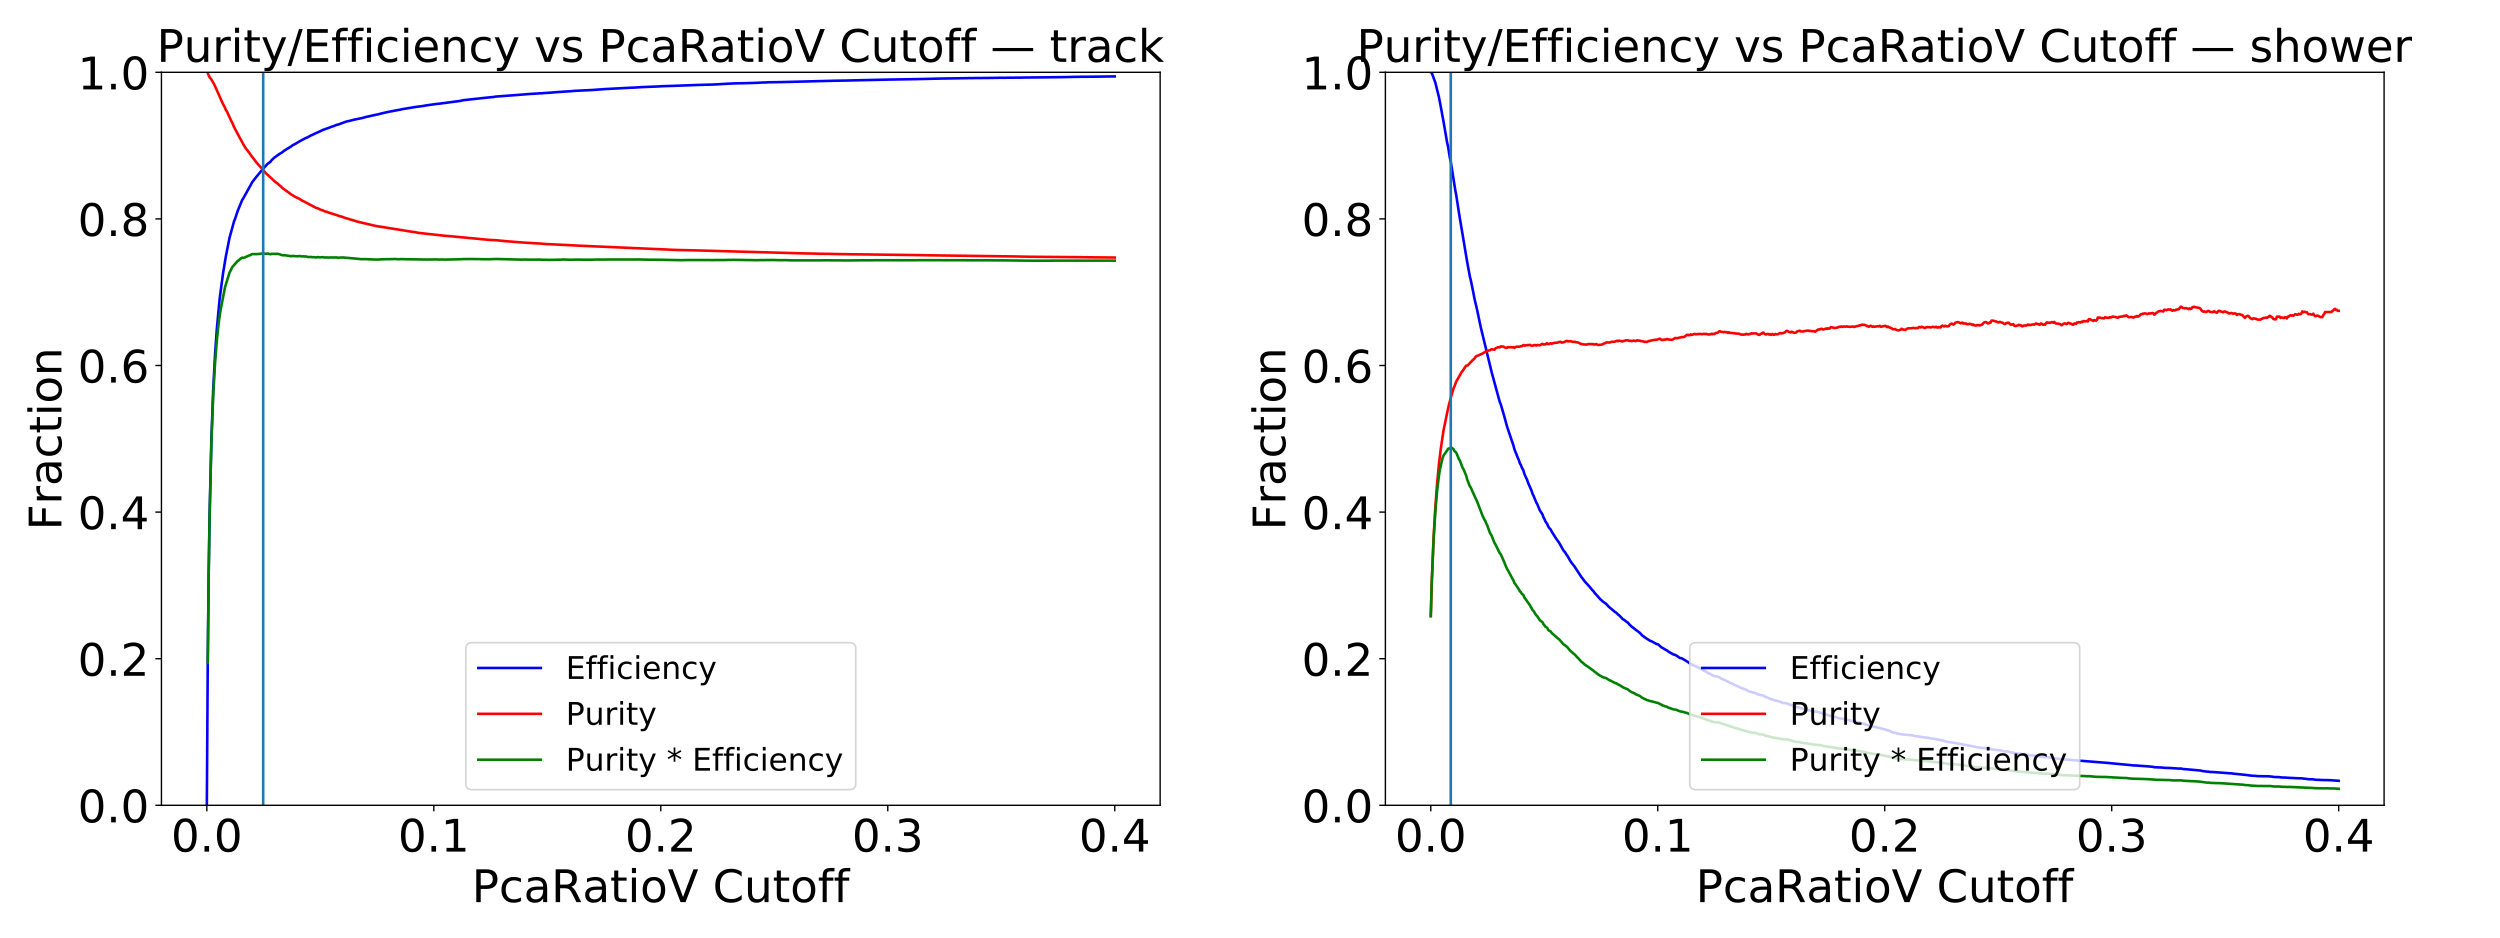 <?xml version="1.0" encoding="utf-8" standalone="no"?>
<!DOCTYPE svg PUBLIC "-//W3C//DTD SVG 1.1//EN"
  "http://www.w3.org/Graphics/SVG/1.1/DTD/svg11.dtd">
<!-- Created with matplotlib (https://matplotlib.org/) -->
<svg height="540pt" version="1.1" viewBox="0 0 1440 540" width="1440pt" xmlns="http://www.w3.org/2000/svg" xmlns:xlink="http://www.w3.org/1999/xlink">
 <defs>
  <style type="text/css">
*{stroke-linecap:butt;stroke-linejoin:round;}
  </style>
 </defs>
 <g id="figure_1">
  <g id="patch_1">
   <path d="M 0 540 
L 1440 540 
L 1440 0 
L 0 0 
z
" style="fill:#ffffff;"/>
  </g>
  <g id="axes_1">
   <g id="patch_2">
    <path d="M 92.99 463.84 
L 668.244 463.84 
L 668.244 41.64 
L 92.99 41.64 
z
" style="fill:#ffffff;"/>
   </g>
   <g id="matplotlib.axis_1">
    <g id="xtick_1">
     <g id="line2d_1">
      <defs>
       <path d="M 0 0 
L 0 3.5 
" id="m23f1d1f0f5" style="stroke:#000000;stroke-width:0.8;"/>
      </defs>
      <g>
       <use style="stroke:#000000;stroke-width:0.8;" x="119.138" xlink:href="#m23f1d1f0f5" y="463.84"/>
      </g>
     </g>
     <g id="text_1">
      <!-- 0.0 -->
      <defs>
       <path d="M 31.781 66.406 
Q 24.172 66.406 20.328 58.906 
Q 16.5 51.422 16.5 36.375 
Q 16.5 21.391 20.328 13.891 
Q 24.172 6.391 31.781 6.391 
Q 39.453 6.391 43.281 13.891 
Q 47.125 21.391 47.125 36.375 
Q 47.125 51.422 43.281 58.906 
Q 39.453 66.406 31.781 66.406 
z
M 31.781 74.219 
Q 44.047 74.219 50.516 64.516 
Q 56.984 54.828 56.984 36.375 
Q 56.984 17.969 50.516 8.266 
Q 44.047 -1.422 31.781 -1.422 
Q 19.531 -1.422 13.062 8.266 
Q 6.594 17.969 6.594 36.375 
Q 6.594 54.828 13.062 64.516 
Q 19.531 74.219 31.781 74.219 
z
" id="DejaVuSans-48"/>
       <path d="M 10.688 12.406 
L 21 12.406 
L 21 0 
L 10.688 0 
z
" id="DejaVuSans-46"/>
      </defs>
      <g transform="translate(98.527 490.535)scale(0.259 -0.259)">
       <use xlink:href="#DejaVuSans-48"/>
       <use x="63.623" xlink:href="#DejaVuSans-46"/>
       <use x="95.41" xlink:href="#DejaVuSans-48"/>
      </g>
     </g>
    </g>
    <g id="xtick_2">
     <g id="line2d_2">
      <g>
       <use style="stroke:#000000;stroke-width:0.8;" x="249.877" xlink:href="#m23f1d1f0f5" y="463.84"/>
      </g>
     </g>
     <g id="text_2">
      <!-- 0.1 -->
      <defs>
       <path d="M 12.406 8.297 
L 28.516 8.297 
L 28.516 63.922 
L 10.984 60.406 
L 10.984 69.391 
L 28.422 72.906 
L 38.281 72.906 
L 38.281 8.297 
L 54.391 8.297 
L 54.391 0 
L 12.406 0 
z
" id="DejaVuSans-49"/>
      </defs>
      <g transform="translate(229.267 490.535)scale(0.259 -0.259)">
       <use xlink:href="#DejaVuSans-48"/>
       <use x="63.623" xlink:href="#DejaVuSans-46"/>
       <use x="95.41" xlink:href="#DejaVuSans-49"/>
      </g>
     </g>
    </g>
    <g id="xtick_3">
     <g id="line2d_3">
      <g>
       <use style="stroke:#000000;stroke-width:0.8;" x="380.617" xlink:href="#m23f1d1f0f5" y="463.84"/>
      </g>
     </g>
     <g id="text_3">
      <!-- 0.2 -->
      <defs>
       <path d="M 19.188 8.297 
L 53.609 8.297 
L 53.609 0 
L 7.328 0 
L 7.328 8.297 
Q 12.938 14.109 22.625 23.891 
Q 32.328 33.688 34.812 36.531 
Q 39.547 41.844 41.422 45.531 
Q 43.312 49.219 43.312 52.781 
Q 43.312 58.594 39.234 62.25 
Q 35.156 65.922 28.609 65.922 
Q 23.969 65.922 18.812 64.312 
Q 13.672 62.703 7.812 59.422 
L 7.812 69.391 
Q 13.766 71.781 18.938 73 
Q 24.125 74.219 28.422 74.219 
Q 39.75 74.219 46.484 68.547 
Q 53.219 62.891 53.219 53.422 
Q 53.219 48.922 51.531 44.891 
Q 49.859 40.875 45.406 35.406 
Q 44.188 33.984 37.641 27.219 
Q 31.109 20.453 19.188 8.297 
z
" id="DejaVuSans-50"/>
      </defs>
      <g transform="translate(360.006 490.535)scale(0.259 -0.259)">
       <use xlink:href="#DejaVuSans-48"/>
       <use x="63.623" xlink:href="#DejaVuSans-46"/>
       <use x="95.41" xlink:href="#DejaVuSans-50"/>
      </g>
     </g>
    </g>
    <g id="xtick_4">
     <g id="line2d_4">
      <g>
       <use style="stroke:#000000;stroke-width:0.8;" x="511.356" xlink:href="#m23f1d1f0f5" y="463.84"/>
      </g>
     </g>
     <g id="text_4">
      <!-- 0.3 -->
      <defs>
       <path d="M 40.578 39.312 
Q 47.656 37.797 51.625 33 
Q 55.609 28.219 55.609 21.188 
Q 55.609 10.406 48.188 4.484 
Q 40.766 -1.422 27.094 -1.422 
Q 22.516 -1.422 17.656 -0.516 
Q 12.797 0.391 7.625 2.203 
L 7.625 11.719 
Q 11.719 9.328 16.594 8.109 
Q 21.484 6.891 26.812 6.891 
Q 36.078 6.891 40.938 10.547 
Q 45.797 14.203 45.797 21.188 
Q 45.797 27.641 41.281 31.266 
Q 36.766 34.906 28.719 34.906 
L 20.219 34.906 
L 20.219 43.016 
L 29.109 43.016 
Q 36.375 43.016 40.234 45.922 
Q 44.094 48.828 44.094 54.297 
Q 44.094 59.906 40.109 62.906 
Q 36.141 65.922 28.719 65.922 
Q 24.656 65.922 20.016 65.031 
Q 15.375 64.156 9.812 62.312 
L 9.812 71.094 
Q 15.438 72.656 20.344 73.438 
Q 25.25 74.219 29.594 74.219 
Q 40.828 74.219 47.359 69.109 
Q 53.906 64.016 53.906 55.328 
Q 53.906 49.266 50.438 45.094 
Q 46.969 40.922 40.578 39.312 
z
" id="DejaVuSans-51"/>
      </defs>
      <g transform="translate(490.746 490.535)scale(0.259 -0.259)">
       <use xlink:href="#DejaVuSans-48"/>
       <use x="63.623" xlink:href="#DejaVuSans-46"/>
       <use x="95.41" xlink:href="#DejaVuSans-51"/>
      </g>
     </g>
    </g>
    <g id="xtick_5">
     <g id="line2d_5">
      <g>
       <use style="stroke:#000000;stroke-width:0.8;" x="642.096" xlink:href="#m23f1d1f0f5" y="463.84"/>
      </g>
     </g>
     <g id="text_5">
      <!-- 0.4 -->
      <defs>
       <path d="M 37.797 64.312 
L 12.891 25.391 
L 37.797 25.391 
z
M 35.203 72.906 
L 47.609 72.906 
L 47.609 25.391 
L 58.016 25.391 
L 58.016 17.188 
L 47.609 17.188 
L 47.609 0 
L 37.797 0 
L 37.797 17.188 
L 4.891 17.188 
L 4.891 26.703 
z
" id="DejaVuSans-52"/>
      </defs>
      <g transform="translate(621.486 490.535)scale(0.259 -0.259)">
       <use xlink:href="#DejaVuSans-48"/>
       <use x="63.623" xlink:href="#DejaVuSans-46"/>
       <use x="95.41" xlink:href="#DejaVuSans-52"/>
      </g>
     </g>
    </g>
    <g id="text_6">
     <!-- PcaRatioV Cutoff -->
     <defs>
      <path d="M 19.672 64.797 
L 19.672 37.406 
L 32.078 37.406 
Q 38.969 37.406 42.719 40.969 
Q 46.484 44.531 46.484 51.125 
Q 46.484 57.672 42.719 61.234 
Q 38.969 64.797 32.078 64.797 
z
M 9.812 72.906 
L 32.078 72.906 
Q 44.344 72.906 50.609 67.359 
Q 56.891 61.812 56.891 51.125 
Q 56.891 40.328 50.609 34.812 
Q 44.344 29.297 32.078 29.297 
L 19.672 29.297 
L 19.672 0 
L 9.812 0 
z
" id="DejaVuSans-80"/>
      <path d="M 48.781 52.594 
L 48.781 44.188 
Q 44.969 46.297 41.141 47.344 
Q 37.312 48.391 33.406 48.391 
Q 24.656 48.391 19.812 42.844 
Q 14.984 37.312 14.984 27.297 
Q 14.984 17.281 19.812 11.734 
Q 24.656 6.203 33.406 6.203 
Q 37.312 6.203 41.141 7.25 
Q 44.969 8.297 48.781 10.406 
L 48.781 2.094 
Q 45.016 0.344 40.984 -0.531 
Q 36.969 -1.422 32.422 -1.422 
Q 20.062 -1.422 12.781 6.344 
Q 5.516 14.109 5.516 27.297 
Q 5.516 40.672 12.859 48.328 
Q 20.219 56 33.016 56 
Q 37.156 56 41.109 55.141 
Q 45.062 54.297 48.781 52.594 
z
" id="DejaVuSans-99"/>
      <path d="M 34.281 27.484 
Q 23.391 27.484 19.188 25 
Q 14.984 22.516 14.984 16.5 
Q 14.984 11.719 18.141 8.906 
Q 21.297 6.109 26.703 6.109 
Q 34.188 6.109 38.703 11.406 
Q 43.219 16.703 43.219 25.484 
L 43.219 27.484 
z
M 52.203 31.203 
L 52.203 0 
L 43.219 0 
L 43.219 8.297 
Q 40.141 3.328 35.547 0.953 
Q 30.953 -1.422 24.312 -1.422 
Q 15.922 -1.422 10.953 3.297 
Q 6 8.016 6 15.922 
Q 6 25.141 12.172 29.828 
Q 18.359 34.516 30.609 34.516 
L 43.219 34.516 
L 43.219 35.406 
Q 43.219 41.609 39.141 45 
Q 35.062 48.391 27.688 48.391 
Q 23 48.391 18.547 47.266 
Q 14.109 46.141 10.016 43.891 
L 10.016 52.203 
Q 14.938 54.109 19.578 55.047 
Q 24.219 56 28.609 56 
Q 40.484 56 46.344 49.844 
Q 52.203 43.703 52.203 31.203 
z
" id="DejaVuSans-97"/>
      <path d="M 44.391 34.188 
Q 47.562 33.109 50.562 29.594 
Q 53.562 26.078 56.594 19.922 
L 66.609 0 
L 56 0 
L 46.688 18.703 
Q 43.062 26.031 39.672 28.422 
Q 36.281 30.812 30.422 30.812 
L 19.672 30.812 
L 19.672 0 
L 9.812 0 
L 9.812 72.906 
L 32.078 72.906 
Q 44.578 72.906 50.734 67.672 
Q 56.891 62.453 56.891 51.906 
Q 56.891 45.016 53.688 40.469 
Q 50.484 35.938 44.391 34.188 
z
M 19.672 64.797 
L 19.672 38.922 
L 32.078 38.922 
Q 39.203 38.922 42.844 42.219 
Q 46.484 45.516 46.484 51.906 
Q 46.484 58.297 42.844 61.547 
Q 39.203 64.797 32.078 64.797 
z
" id="DejaVuSans-82"/>
      <path d="M 18.312 70.219 
L 18.312 54.688 
L 36.812 54.688 
L 36.812 47.703 
L 18.312 47.703 
L 18.312 18.016 
Q 18.312 11.328 20.141 9.422 
Q 21.969 7.516 27.594 7.516 
L 36.812 7.516 
L 36.812 0 
L 27.594 0 
Q 17.188 0 13.234 3.875 
Q 9.281 7.766 9.281 18.016 
L 9.281 47.703 
L 2.688 47.703 
L 2.688 54.688 
L 9.281 54.688 
L 9.281 70.219 
z
" id="DejaVuSans-116"/>
      <path d="M 9.422 54.688 
L 18.406 54.688 
L 18.406 0 
L 9.422 0 
z
M 9.422 75.984 
L 18.406 75.984 
L 18.406 64.594 
L 9.422 64.594 
z
" id="DejaVuSans-105"/>
      <path d="M 30.609 48.391 
Q 23.391 48.391 19.188 42.75 
Q 14.984 37.109 14.984 27.297 
Q 14.984 17.484 19.156 11.844 
Q 23.344 6.203 30.609 6.203 
Q 37.797 6.203 41.984 11.859 
Q 46.188 17.531 46.188 27.297 
Q 46.188 37.016 41.984 42.703 
Q 37.797 48.391 30.609 48.391 
z
M 30.609 56 
Q 42.328 56 49.016 48.375 
Q 55.719 40.766 55.719 27.297 
Q 55.719 13.875 49.016 6.219 
Q 42.328 -1.422 30.609 -1.422 
Q 18.844 -1.422 12.172 6.219 
Q 5.516 13.875 5.516 27.297 
Q 5.516 40.766 12.172 48.375 
Q 18.844 56 30.609 56 
z
" id="DejaVuSans-111"/>
      <path d="M 28.609 0 
L 0.781 72.906 
L 11.078 72.906 
L 34.188 11.531 
L 57.328 72.906 
L 67.578 72.906 
L 39.797 0 
z
" id="DejaVuSans-86"/>
      <path id="DejaVuSans-32"/>
      <path d="M 64.406 67.281 
L 64.406 56.891 
Q 59.422 61.531 53.781 63.812 
Q 48.141 66.109 41.797 66.109 
Q 29.297 66.109 22.656 58.469 
Q 16.016 50.828 16.016 36.375 
Q 16.016 21.969 22.656 14.328 
Q 29.297 6.688 41.797 6.688 
Q 48.141 6.688 53.781 8.984 
Q 59.422 11.281 64.406 15.922 
L 64.406 5.609 
Q 59.234 2.094 53.438 0.328 
Q 47.656 -1.422 41.219 -1.422 
Q 24.656 -1.422 15.125 8.703 
Q 5.609 18.844 5.609 36.375 
Q 5.609 53.953 15.125 64.078 
Q 24.656 74.219 41.219 74.219 
Q 47.75 74.219 53.531 72.484 
Q 59.328 70.75 64.406 67.281 
z
" id="DejaVuSans-67"/>
      <path d="M 8.5 21.578 
L 8.5 54.688 
L 17.484 54.688 
L 17.484 21.922 
Q 17.484 14.156 20.5 10.266 
Q 23.531 6.391 29.594 6.391 
Q 36.859 6.391 41.078 11.031 
Q 45.312 15.672 45.312 23.688 
L 45.312 54.688 
L 54.297 54.688 
L 54.297 0 
L 45.312 0 
L 45.312 8.406 
Q 42.047 3.422 37.719 1 
Q 33.406 -1.422 27.688 -1.422 
Q 18.266 -1.422 13.375 4.438 
Q 8.5 10.297 8.5 21.578 
z
M 31.109 56 
z
" id="DejaVuSans-117"/>
      <path d="M 37.109 75.984 
L 37.109 68.5 
L 28.516 68.5 
Q 23.688 68.5 21.797 66.547 
Q 19.922 64.594 19.922 59.516 
L 19.922 54.688 
L 34.719 54.688 
L 34.719 47.703 
L 19.922 47.703 
L 19.922 0 
L 10.891 0 
L 10.891 47.703 
L 2.297 47.703 
L 2.297 54.688 
L 10.891 54.688 
L 10.891 58.5 
Q 10.891 67.625 15.141 71.797 
Q 19.391 75.984 28.609 75.984 
z
" id="DejaVuSans-102"/>
     </defs>
     <g transform="translate(271.797 519.621)scale(0.259 -0.259)">
      <use xlink:href="#DejaVuSans-80"/>
      <use x="60.303" xlink:href="#DejaVuSans-99"/>
      <use x="115.283" xlink:href="#DejaVuSans-97"/>
      <use x="176.562" xlink:href="#DejaVuSans-82"/>
      <use x="246.014" xlink:href="#DejaVuSans-97"/>
      <use x="307.293" xlink:href="#DejaVuSans-116"/>
      <use x="346.502" xlink:href="#DejaVuSans-105"/>
      <use x="374.285" xlink:href="#DejaVuSans-111"/>
      <use x="435.467" xlink:href="#DejaVuSans-86"/>
      <use x="503.875" xlink:href="#DejaVuSans-32"/>
      <use x="535.662" xlink:href="#DejaVuSans-67"/>
      <use x="605.486" xlink:href="#DejaVuSans-117"/>
      <use x="668.865" xlink:href="#DejaVuSans-116"/>
      <use x="708.074" xlink:href="#DejaVuSans-111"/>
      <use x="769.256" xlink:href="#DejaVuSans-102"/>
      <use x="804.461" xlink:href="#DejaVuSans-102"/>
     </g>
    </g>
   </g>
   <g id="matplotlib.axis_2">
    <g id="ytick_1">
     <g id="line2d_6">
      <defs>
       <path d="M 0 0 
L -3.5 0 
" id="m3de6d96496" style="stroke:#000000;stroke-width:0.8;"/>
      </defs>
      <g>
       <use style="stroke:#000000;stroke-width:0.8;" x="92.99" xlink:href="#m3de6d96496" y="463.84"/>
      </g>
     </g>
     <g id="text_7">
      <!-- 0.0 -->
      <g transform="translate(44.769 473.688)scale(0.259 -0.259)">
       <use xlink:href="#DejaVuSans-48"/>
       <use x="63.623" xlink:href="#DejaVuSans-46"/>
       <use x="95.41" xlink:href="#DejaVuSans-48"/>
      </g>
     </g>
    </g>
    <g id="ytick_2">
     <g id="line2d_7">
      <g>
       <use style="stroke:#000000;stroke-width:0.8;" x="92.99" xlink:href="#m3de6d96496" y="379.4"/>
      </g>
     </g>
     <g id="text_8">
      <!-- 0.2 -->
      <g transform="translate(44.769 389.248)scale(0.259 -0.259)">
       <use xlink:href="#DejaVuSans-48"/>
       <use x="63.623" xlink:href="#DejaVuSans-46"/>
       <use x="95.41" xlink:href="#DejaVuSans-50"/>
      </g>
     </g>
    </g>
    <g id="ytick_3">
     <g id="line2d_8">
      <g>
       <use style="stroke:#000000;stroke-width:0.8;" x="92.99" xlink:href="#m3de6d96496" y="294.96"/>
      </g>
     </g>
     <g id="text_9">
      <!-- 0.4 -->
      <g transform="translate(44.769 304.808)scale(0.259 -0.259)">
       <use xlink:href="#DejaVuSans-48"/>
       <use x="63.623" xlink:href="#DejaVuSans-46"/>
       <use x="95.41" xlink:href="#DejaVuSans-52"/>
      </g>
     </g>
    </g>
    <g id="ytick_4">
     <g id="line2d_9">
      <g>
       <use style="stroke:#000000;stroke-width:0.8;" x="92.99" xlink:href="#m3de6d96496" y="210.52"/>
      </g>
     </g>
     <g id="text_10">
      <!-- 0.6 -->
      <defs>
       <path d="M 33.016 40.375 
Q 26.375 40.375 22.484 35.828 
Q 18.609 31.297 18.609 23.391 
Q 18.609 15.531 22.484 10.953 
Q 26.375 6.391 33.016 6.391 
Q 39.656 6.391 43.531 10.953 
Q 47.406 15.531 47.406 23.391 
Q 47.406 31.297 43.531 35.828 
Q 39.656 40.375 33.016 40.375 
z
M 52.594 71.297 
L 52.594 62.312 
Q 48.875 64.062 45.094 64.984 
Q 41.312 65.922 37.594 65.922 
Q 27.828 65.922 22.672 59.328 
Q 17.531 52.734 16.797 39.406 
Q 19.672 43.656 24.016 45.922 
Q 28.375 48.188 33.594 48.188 
Q 44.578 48.188 50.953 41.516 
Q 57.328 34.859 57.328 23.391 
Q 57.328 12.156 50.688 5.359 
Q 44.047 -1.422 33.016 -1.422 
Q 20.359 -1.422 13.672 8.266 
Q 6.984 17.969 6.984 36.375 
Q 6.984 53.656 15.188 63.938 
Q 23.391 74.219 37.203 74.219 
Q 40.922 74.219 44.703 73.484 
Q 48.484 72.75 52.594 71.297 
z
" id="DejaVuSans-54"/>
      </defs>
      <g transform="translate(44.769 220.368)scale(0.259 -0.259)">
       <use xlink:href="#DejaVuSans-48"/>
       <use x="63.623" xlink:href="#DejaVuSans-46"/>
       <use x="95.41" xlink:href="#DejaVuSans-54"/>
      </g>
     </g>
    </g>
    <g id="ytick_5">
     <g id="line2d_10">
      <g>
       <use style="stroke:#000000;stroke-width:0.8;" x="92.99" xlink:href="#m3de6d96496" y="126.08"/>
      </g>
     </g>
     <g id="text_11">
      <!-- 0.8 -->
      <defs>
       <path d="M 31.781 34.625 
Q 24.75 34.625 20.719 30.859 
Q 16.703 27.094 16.703 20.516 
Q 16.703 13.922 20.719 10.156 
Q 24.75 6.391 31.781 6.391 
Q 38.812 6.391 42.859 10.172 
Q 46.922 13.969 46.922 20.516 
Q 46.922 27.094 42.891 30.859 
Q 38.875 34.625 31.781 34.625 
z
M 21.922 38.812 
Q 15.578 40.375 12.031 44.719 
Q 8.5 49.078 8.5 55.328 
Q 8.5 64.062 14.719 69.141 
Q 20.953 74.219 31.781 74.219 
Q 42.672 74.219 48.875 69.141 
Q 55.078 64.062 55.078 55.328 
Q 55.078 49.078 51.531 44.719 
Q 48 40.375 41.703 38.812 
Q 48.828 37.156 52.797 32.312 
Q 56.781 27.484 56.781 20.516 
Q 56.781 9.906 50.312 4.234 
Q 43.844 -1.422 31.781 -1.422 
Q 19.734 -1.422 13.25 4.234 
Q 6.781 9.906 6.781 20.516 
Q 6.781 27.484 10.781 32.312 
Q 14.797 37.156 21.922 38.812 
z
M 18.312 54.391 
Q 18.312 48.734 21.844 45.562 
Q 25.391 42.391 31.781 42.391 
Q 38.141 42.391 41.719 45.562 
Q 45.312 48.734 45.312 54.391 
Q 45.312 60.062 41.719 63.234 
Q 38.141 66.406 31.781 66.406 
Q 25.391 66.406 21.844 63.234 
Q 18.312 60.062 18.312 54.391 
z
" id="DejaVuSans-56"/>
      </defs>
      <g transform="translate(44.769 135.928)scale(0.259 -0.259)">
       <use xlink:href="#DejaVuSans-48"/>
       <use x="63.623" xlink:href="#DejaVuSans-46"/>
       <use x="95.41" xlink:href="#DejaVuSans-56"/>
      </g>
     </g>
    </g>
    <g id="ytick_6">
     <g id="line2d_11">
      <g>
       <use style="stroke:#000000;stroke-width:0.8;" x="92.99" xlink:href="#m3de6d96496" y="41.64"/>
      </g>
     </g>
     <g id="text_12">
      <!-- 1.0 -->
      <g transform="translate(44.769 51.488)scale(0.259 -0.259)">
       <use xlink:href="#DejaVuSans-49"/>
       <use x="63.623" xlink:href="#DejaVuSans-46"/>
       <use x="95.41" xlink:href="#DejaVuSans-48"/>
      </g>
     </g>
    </g>
    <g id="text_13">
     <!-- Fraction -->
     <defs>
      <path d="M 9.812 72.906 
L 51.703 72.906 
L 51.703 64.594 
L 19.672 64.594 
L 19.672 43.109 
L 48.578 43.109 
L 48.578 34.812 
L 19.672 34.812 
L 19.672 0 
L 9.812 0 
z
" id="DejaVuSans-70"/>
      <path d="M 41.109 46.297 
Q 39.594 47.172 37.812 47.578 
Q 36.031 48 33.891 48 
Q 26.266 48 22.188 43.047 
Q 18.109 38.094 18.109 28.812 
L 18.109 0 
L 9.078 0 
L 9.078 54.688 
L 18.109 54.688 
L 18.109 46.188 
Q 20.953 51.172 25.484 53.578 
Q 30.031 56 36.531 56 
Q 37.453 56 38.578 55.875 
Q 39.703 55.766 41.062 55.516 
z
" id="DejaVuSans-114"/>
      <path d="M 54.891 33.016 
L 54.891 0 
L 45.906 0 
L 45.906 32.719 
Q 45.906 40.484 42.875 44.328 
Q 39.844 48.188 33.797 48.188 
Q 26.516 48.188 22.312 43.547 
Q 18.109 38.922 18.109 30.906 
L 18.109 0 
L 9.078 0 
L 9.078 54.688 
L 18.109 54.688 
L 18.109 46.188 
Q 21.344 51.125 25.703 53.562 
Q 30.078 56 35.797 56 
Q 45.219 56 50.047 50.172 
Q 54.891 44.344 54.891 33.016 
z
" id="DejaVuSans-110"/>
     </defs>
     <g transform="translate(35.379 305.4)rotate(-90)scale(0.259 -0.259)">
      <use xlink:href="#DejaVuSans-70"/>
      <use x="57.41" xlink:href="#DejaVuSans-114"/>
      <use x="98.523" xlink:href="#DejaVuSans-97"/>
      <use x="159.803" xlink:href="#DejaVuSans-99"/>
      <use x="214.783" xlink:href="#DejaVuSans-116"/>
      <use x="253.992" xlink:href="#DejaVuSans-105"/>
      <use x="281.775" xlink:href="#DejaVuSans-111"/>
      <use x="342.957" xlink:href="#DejaVuSans-110"/>
     </g>
    </g>
   </g>
   <g id="line2d_12">
    <path clip-path="url(#pa8ecd6dbb0)" d="M 119.138 463.84 
L 119.661 381.785 
L 120.185 331.416 
L 120.708 297.38 
L 121.755 253.223 
L 122.802 224.48 
L 123.849 204.457 
L 124.896 189.494 
L 126.467 172.585 
L 127.514 164.535 
L 128.561 156.875 
L 130.131 147.47 
L 132.225 136.883 
L 134.842 127.385 
L 135.366 126.155 
L 136.936 121.421 
L 139.554 115.084 
L 140.077 114.337 
L 145.312 104.901 
L 147.406 102.177 
L 150.547 98.378 
L 151.07 97.895 
L 152.117 96.556 
L 154.211 94.298 
L 155.782 93.193 
L 156.305 92.414 
L 157.876 90.888 
L 161.016 88.631 
L 162.063 88.055 
L 163.11 87.292 
L 163.634 86.793 
L 164.157 86.575 
L 165.204 85.828 
L 166.251 85.268 
L 166.775 84.878 
L 167.298 84.645 
L 168.345 83.804 
L 169.392 83.228 
L 169.916 83.025 
L 170.963 82.34 
L 172.01 81.733 
L 173.057 81.141 
L 175.674 79.709 
L 176.721 79.273 
L 177.244 79.086 
L 179.338 77.887 
L 179.862 77.732 
L 181.432 76.953 
L 185.097 75.287 
L 186.144 74.711 
L 186.667 74.633 
L 188.237 74.041 
L 189.284 73.668 
L 190.855 73.061 
L 192.425 72.531 
L 193.996 71.893 
L 194.519 71.831 
L 199.231 70.102 
L 200.278 69.838 
L 201.325 69.635 
L 203.942 68.934 
L 208.653 67.985 
L 210.747 67.377 
L 218.076 65.774 
L 219.123 65.493 
L 222.787 64.637 
L 224.358 64.31 
L 230.639 63.127 
L 231.686 62.878 
L 239.015 61.663 
L 243.727 61.04 
L 245.82 60.651 
L 250.532 60.013 
L 251.579 59.841 
L 252.626 59.779 
L 259.431 58.876 
L 260.478 58.736 
L 265.189 58.113 
L 266.76 57.724 
L 278.8 56.4 
L 284.558 55.824 
L 285.605 55.622 
L 291.887 55.155 
L 293.457 55.03 
L 295.551 54.89 
L 305.497 54.096 
L 309.685 53.863 
L 310.732 53.754 
L 312.303 53.722 
L 313.35 53.598 
L 317.014 53.38 
L 320.155 53.1 
L 329.577 52.477 
L 330.624 52.352 
L 339.524 51.916 
L 341.618 51.807 
L 348.423 51.309 
L 362.557 50.562 
L 365.174 50.468 
L 369.362 50.188 
L 378.785 49.814 
L 381.402 49.659 
L 384.543 49.55 
L 388.207 49.441 
L 401.294 48.958 
L 402.865 48.911 
L 407.053 48.802 
L 410.717 48.693 
L 414.905 48.475 
L 419.093 48.211 
L 421.187 48.133 
L 423.281 48.024 
L 429.039 47.915 
L 432.18 47.821 
L 435.844 47.712 
L 438.985 47.541 
L 441.603 47.479 
L 442.649 47.385 
L 449.455 47.292 
L 454.166 47.183 
L 480.34 46.513 
L 485.575 46.42 
L 487.669 46.389 
L 491.857 46.28 
L 506.514 45.953 
L 511.749 45.844 
L 520.125 45.704 
L 526.93 45.595 
L 542.634 45.237 
L 550.487 45.128 
L 553.104 45.081 
L 559.386 44.972 
L 563.574 44.956 
L 571.949 44.863 
L 574.567 44.816 
L 588.177 44.707 
L 590.795 44.645 
L 601.788 44.552 
L 603.882 44.52 
L 612.258 44.427 
L 615.398 44.349 
L 621.68 44.24 
L 626.392 44.209 
L 635.291 44.1 
L 642.096 44.007 
L 642.096 44.007 
" style="fill:none;stroke:#0000ff;stroke-linecap:square;stroke-width:1.5;"/>
   </g>
   <g id="line2d_13">
    <path clip-path="url(#pa8ecd6dbb0)" d="M 119.661 42.04 
L 120.185 43.42 
L 120.708 44.464 
L 121.755 45.751 
L 122.802 47.65 
L 123.326 48.473 
L 126.467 55.48 
L 127.514 57.921 
L 128.561 60.19 
L 129.084 60.965 
L 130.131 63.36 
L 130.654 64.088 
L 132.225 67.551 
L 133.272 69.804 
L 133.795 70.691 
L 134.842 73.22 
L 136.413 76.189 
L 137.983 79.117 
L 140.601 83.907 
L 141.648 85.564 
L 142.695 86.821 
L 144.788 89.764 
L 146.359 91.758 
L 147.929 93.827 
L 151.07 97.327 
L 152.117 98.536 
L 153.164 99.822 
L 158.923 105.096 
L 159.446 105.372 
L 161.54 107.202 
L 163.11 108.656 
L 166.775 111.249 
L 167.298 111.768 
L 168.345 112.347 
L 170.439 113.635 
L 170.963 113.8 
L 172.01 114.33 
L 172.533 114.545 
L 173.057 115.001 
L 181.956 119.682 
L 183.526 120.171 
L 184.05 120.532 
L 186.144 121.277 
L 187.191 121.794 
L 188.237 122.008 
L 189.284 122.431 
L 193.996 123.917 
L 195.566 124.499 
L 196.613 124.728 
L 199.231 125.652 
L 203.942 127.039 
L 206.036 127.714 
L 212.841 129.285 
L 214.412 129.686 
L 217.029 130.26 
L 221.217 130.892 
L 223.834 131.339 
L 231.686 132.574 
L 233.257 132.847 
L 235.874 133.281 
L 239.539 133.801 
L 241.109 134.133 
L 255.767 135.758 
L 259.954 136.107 
L 274.088 137.44 
L 277.753 137.797 
L 279.847 138.006 
L 282.988 138.254 
L 285.605 138.351 
L 287.175 138.506 
L 290.316 138.816 
L 291.363 138.911 
L 296.598 139.334 
L 298.692 139.513 
L 302.88 139.811 
L 305.497 139.944 
L 307.068 140.064 
L 309.685 140.193 
L 311.256 140.286 
L 312.826 140.432 
L 314.92 140.591 
L 325.913 141.106 
L 331.148 141.389 
L 335.859 141.61 
L 384.543 143.74 
L 386.113 143.847 
L 390.825 144.006 
L 398.677 144.169 
L 464.636 145.997 
L 468.824 146.057 
L 471.964 146.158 
L 478.246 146.23 
L 480.864 146.307 
L 489.763 146.453 
L 499.185 146.557 
L 504.42 146.629 
L 530.071 146.957 
L 535.829 147.066 
L 582.943 147.689 
L 586.083 147.745 
L 590.271 147.83 
L 593.412 147.888 
L 606.499 147.999 
L 619.063 148.107 
L 635.814 148.284 
L 642.096 148.34 
L 642.096 148.34 
" style="fill:none;stroke:#ff0000;stroke-linecap:square;stroke-width:1.5;"/>
   </g>
   <g id="line2d_14">
    <path clip-path="url(#pa8ecd6dbb0)" d="M 119.661 381.863 
L 120.185 331.974 
L 120.708 298.493 
L 121.755 255.273 
L 122.802 227.888 
L 123.849 209.361 
L 124.896 196.222 
L 125.943 186.135 
L 126.99 178.869 
L 129.608 165.468 
L 132.225 156.948 
L 132.748 156.059 
L 133.795 153.827 
L 136.936 150.293 
L 137.46 150.043 
L 138.507 149.022 
L 139.554 148.366 
L 140.077 148.591 
L 140.601 148.472 
L 143.218 147.262 
L 144.265 146.962 
L 144.788 146.532 
L 145.312 146.355 
L 146.882 146.358 
L 147.406 146.389 
L 148.453 146.325 
L 149.5 146.24 
L 150.023 146.205 
L 150.547 146.037 
L 151.07 146.162 
L 151.594 145.979 
L 153.164 146.191 
L 154.211 146.003 
L 155.782 146.479 
L 156.305 146.219 
L 158.399 146.203 
L 158.923 146.333 
L 159.446 146.115 
L 159.969 146.268 
L 161.016 146.428 
L 162.063 146.877 
L 163.11 147.061 
L 163.634 146.961 
L 164.157 147.111 
L 164.681 147.096 
L 166.251 147.378 
L 166.775 147.358 
L 167.298 147.63 
L 168.345 147.45 
L 171.486 147.633 
L 172.533 147.419 
L 173.057 147.639 
L 176.197 147.719 
L 177.244 147.971 
L 177.768 148.068 
L 178.815 148.014 
L 179.338 148.025 
L 179.862 148.187 
L 180.385 148.098 
L 181.956 148.277 
L 183.526 148.079 
L 184.05 148.259 
L 186.144 148.11 
L 186.667 148.332 
L 187.714 148.3 
L 188.237 148.242 
L 188.761 148.362 
L 190.855 148.295 
L 191.902 148.335 
L 193.996 148.274 
L 194.519 148.436 
L 196.613 148.351 
L 197.66 148.294 
L 198.707 148.415 
L 204.465 148.911 
L 208.13 149.285 
L 209.7 149.256 
L 210.747 149.262 
L 214.935 149.443 
L 215.982 149.508 
L 218.076 149.494 
L 219.123 149.391 
L 221.74 149.304 
L 224.881 149.274 
L 227.499 149.182 
L 229.593 149.336 
L 231.163 149.235 
L 234.304 149.329 
L 235.351 149.357 
L 239.015 149.388 
L 245.82 149.497 
L 251.579 149.426 
L 252.626 149.509 
L 254.72 149.467 
L 255.767 149.503 
L 259.431 149.478 
L 260.478 149.429 
L 262.572 149.398 
L 265.713 149.299 
L 267.283 149.205 
L 268.33 149.251 
L 268.854 149.188 
L 269.901 149.225 
L 271.471 149.206 
L 275.659 149.245 
L 278.8 149.312 
L 280.37 149.331 
L 281.941 149.31 
L 282.988 149.277 
L 286.129 149.178 
L 300.263 149.543 
L 301.309 149.526 
L 302.88 149.526 
L 309.685 149.563 
L 310.732 149.487 
L 312.303 149.64 
L 314.397 149.628 
L 315.443 149.67 
L 316.49 149.693 
L 323.296 149.563 
L 324.343 149.476 
L 326.96 149.559 
L 329.577 149.639 
L 330.624 149.558 
L 335.336 149.568 
L 339.524 149.609 
L 341.618 149.569 
L 343.188 149.51 
L 348.946 149.522 
L 349.993 149.465 
L 365.698 149.481 
L 367.792 149.443 
L 371.979 149.551 
L 374.073 149.58 
L 377.214 149.597 
L 378.785 149.628 
L 381.402 149.616 
L 382.973 149.679 
L 392.395 149.857 
L 395.536 149.793 
L 406.529 149.781 
L 409.67 149.8 
L 411.764 149.798 
L 413.335 149.767 
L 416.475 149.801 
L 418.569 149.729 
L 422.757 149.672 
L 435.321 149.855 
L 444.743 149.755 
L 449.978 149.865 
L 452.072 149.83 
L 454.166 149.904 
L 455.737 149.955 
L 473.011 149.972 
L 474.582 149.925 
L 480.34 149.964 
L 489.239 150.017 
L 491.857 149.965 
L 509.132 149.884 
L 527.454 149.887 
L 530.071 149.844 
L 571.426 149.951 
L 579.802 149.986 
L 587.654 150.085 
L 592.365 150.14 
L 595.506 150.154 
L 642.096 150.108 
L 642.096 150.108 
" style="fill:none;stroke:#008000;stroke-linecap:square;stroke-width:1.5;"/>
   </g>
   <g id="line2d_15">
    <path clip-path="url(#pa8ecd6dbb0)" d="M 151.594 463.84 
L 151.594 41.64 
" style="fill:none;stroke:#1f77b4;stroke-linecap:square;stroke-width:1.5;"/>
   </g>
   <g id="patch_3">
    <path d="M 92.99 463.84 
L 92.99 41.64 
" style="fill:none;stroke:#000000;stroke-linecap:square;stroke-linejoin:miter;stroke-width:0.8;"/>
   </g>
   <g id="patch_4">
    <path d="M 668.244 463.84 
L 668.244 41.64 
" style="fill:none;stroke:#000000;stroke-linecap:square;stroke-linejoin:miter;stroke-width:0.8;"/>
   </g>
   <g id="patch_5">
    <path d="M 92.99 463.84 
L 668.244 463.84 
" style="fill:none;stroke:#000000;stroke-linecap:square;stroke-linejoin:miter;stroke-width:0.8;"/>
   </g>
   <g id="patch_6">
    <path d="M 92.99 41.64 
L 668.244 41.64 
" style="fill:none;stroke:#000000;stroke-linecap:square;stroke-linejoin:miter;stroke-width:0.8;"/>
   </g>
   <g id="text_14">
    <!-- Purity/Efficiency vs PcaRatioV Cutoff — track -->
    <defs>
     <path d="M 32.172 -5.078 
Q 28.375 -14.844 24.75 -17.812 
Q 21.141 -20.797 15.094 -20.797 
L 7.906 -20.797 
L 7.906 -13.281 
L 13.188 -13.281 
Q 16.891 -13.281 18.938 -11.516 
Q 21 -9.766 23.484 -3.219 
L 25.094 0.875 
L 2.984 54.688 
L 12.5 54.688 
L 29.594 11.922 
L 46.688 54.688 
L 56.203 54.688 
z
" id="DejaVuSans-121"/>
     <path d="M 25.391 72.906 
L 33.688 72.906 
L 8.297 -9.281 
L 0 -9.281 
z
" id="DejaVuSans-47"/>
     <path d="M 9.812 72.906 
L 55.906 72.906 
L 55.906 64.594 
L 19.672 64.594 
L 19.672 43.016 
L 54.391 43.016 
L 54.391 34.719 
L 19.672 34.719 
L 19.672 8.297 
L 56.781 8.297 
L 56.781 0 
L 9.812 0 
z
" id="DejaVuSans-69"/>
     <path d="M 56.203 29.594 
L 56.203 25.203 
L 14.891 25.203 
Q 15.484 15.922 20.484 11.062 
Q 25.484 6.203 34.422 6.203 
Q 39.594 6.203 44.453 7.469 
Q 49.312 8.734 54.109 11.281 
L 54.109 2.781 
Q 49.266 0.734 44.188 -0.344 
Q 39.109 -1.422 33.891 -1.422 
Q 20.797 -1.422 13.156 6.188 
Q 5.516 13.812 5.516 26.812 
Q 5.516 40.234 12.766 48.109 
Q 20.016 56 32.328 56 
Q 43.359 56 49.781 48.891 
Q 56.203 41.797 56.203 29.594 
z
M 47.219 32.234 
Q 47.125 39.594 43.094 43.984 
Q 39.062 48.391 32.422 48.391 
Q 24.906 48.391 20.391 44.141 
Q 15.875 39.891 15.188 32.172 
z
" id="DejaVuSans-101"/>
     <path d="M 2.984 54.688 
L 12.5 54.688 
L 29.594 8.797 
L 46.688 54.688 
L 56.203 54.688 
L 35.688 0 
L 23.484 0 
z
" id="DejaVuSans-118"/>
     <path d="M 44.281 53.078 
L 44.281 44.578 
Q 40.484 46.531 36.375 47.5 
Q 32.281 48.484 27.875 48.484 
Q 21.188 48.484 17.844 46.438 
Q 14.5 44.391 14.5 40.281 
Q 14.5 37.156 16.891 35.375 
Q 19.281 33.594 26.516 31.984 
L 29.594 31.297 
Q 39.156 29.25 43.188 25.516 
Q 47.219 21.781 47.219 15.094 
Q 47.219 7.469 41.188 3.016 
Q 35.156 -1.422 24.609 -1.422 
Q 20.219 -1.422 15.453 -0.562 
Q 10.688 0.297 5.422 2 
L 5.422 11.281 
Q 10.406 8.688 15.234 7.391 
Q 20.062 6.109 24.812 6.109 
Q 31.156 6.109 34.562 8.281 
Q 37.984 10.453 37.984 14.406 
Q 37.984 18.062 35.516 20.016 
Q 33.062 21.969 24.703 23.781 
L 21.578 24.516 
Q 13.234 26.266 9.516 29.906 
Q 5.812 33.547 5.812 39.891 
Q 5.812 47.609 11.281 51.797 
Q 16.75 56 26.812 56 
Q 31.781 56 36.172 55.266 
Q 40.578 54.547 44.281 53.078 
z
" id="DejaVuSans-115"/>
     <path d="M 4.891 30.906 
L 95.125 30.906 
L 95.125 23.875 
L 4.891 23.875 
z
" id="DejaVuSans-8212"/>
     <path d="M 9.078 75.984 
L 18.109 75.984 
L 18.109 31.109 
L 44.922 54.688 
L 56.391 54.688 
L 27.391 29.109 
L 57.625 0 
L 45.906 0 
L 18.109 26.703 
L 18.109 0 
L 9.078 0 
z
" id="DejaVuSans-107"/>
    </defs>
    <g transform="translate(90.262 35.64)scale(0.259 -0.259)">
     <use xlink:href="#DejaVuSans-80"/>
     <use x="60.287" xlink:href="#DejaVuSans-117"/>
     <use x="123.666" xlink:href="#DejaVuSans-114"/>
     <use x="164.779" xlink:href="#DejaVuSans-105"/>
     <use x="192.562" xlink:href="#DejaVuSans-116"/>
     <use x="231.771" xlink:href="#DejaVuSans-121"/>
     <use x="290.951" xlink:href="#DejaVuSans-47"/>
     <use x="324.643" xlink:href="#DejaVuSans-69"/>
     <use x="387.826" xlink:href="#DejaVuSans-102"/>
     <use x="423.031" xlink:href="#DejaVuSans-102"/>
     <use x="458.236" xlink:href="#DejaVuSans-105"/>
     <use x="486.02" xlink:href="#DejaVuSans-99"/>
     <use x="541" xlink:href="#DejaVuSans-105"/>
     <use x="568.783" xlink:href="#DejaVuSans-101"/>
     <use x="630.307" xlink:href="#DejaVuSans-110"/>
     <use x="693.686" xlink:href="#DejaVuSans-99"/>
     <use x="748.666" xlink:href="#DejaVuSans-121"/>
     <use x="807.846" xlink:href="#DejaVuSans-32"/>
     <use x="839.633" xlink:href="#DejaVuSans-118"/>
     <use x="898.812" xlink:href="#DejaVuSans-115"/>
     <use x="950.912" xlink:href="#DejaVuSans-32"/>
     <use x="982.699" xlink:href="#DejaVuSans-80"/>
     <use x="1043.002" xlink:href="#DejaVuSans-99"/>
     <use x="1097.982" xlink:href="#DejaVuSans-97"/>
     <use x="1159.262" xlink:href="#DejaVuSans-82"/>
     <use x="1228.713" xlink:href="#DejaVuSans-97"/>
     <use x="1289.992" xlink:href="#DejaVuSans-116"/>
     <use x="1329.201" xlink:href="#DejaVuSans-105"/>
     <use x="1356.984" xlink:href="#DejaVuSans-111"/>
     <use x="1418.166" xlink:href="#DejaVuSans-86"/>
     <use x="1486.574" xlink:href="#DejaVuSans-32"/>
     <use x="1518.361" xlink:href="#DejaVuSans-67"/>
     <use x="1588.186" xlink:href="#DejaVuSans-117"/>
     <use x="1651.564" xlink:href="#DejaVuSans-116"/>
     <use x="1690.773" xlink:href="#DejaVuSans-111"/>
     <use x="1751.955" xlink:href="#DejaVuSans-102"/>
     <use x="1787.16" xlink:href="#DejaVuSans-102"/>
     <use x="1822.365" xlink:href="#DejaVuSans-32"/>
     <use x="1854.152" xlink:href="#DejaVuSans-8212"/>
     <use x="1954.152" xlink:href="#DejaVuSans-32"/>
     <use x="1985.939" xlink:href="#DejaVuSans-116"/>
     <use x="2025.148" xlink:href="#DejaVuSans-114"/>
     <use x="2066.262" xlink:href="#DejaVuSans-97"/>
     <use x="2127.541" xlink:href="#DejaVuSans-99"/>
     <use x="2182.521" xlink:href="#DejaVuSans-107"/>
    </g>
   </g>
   <g id="legend_1">
    <g id="patch_7">
     <path d="M 271.922 454.84 
L 489.312 454.84 
Q 492.912 454.84 492.912 451.24 
L 492.912 373.778 
Q 492.912 370.178 489.312 370.178 
L 271.922 370.178 
Q 268.322 370.178 268.322 373.778 
L 268.322 451.24 
Q 268.322 454.84 271.922 454.84 
z
" style="fill:#ffffff;opacity:0.8;stroke:#cccccc;stroke-linejoin:miter;"/>
    </g>
    <g id="line2d_16">
     <path d="M 275.522 384.755 
L 311.522 384.755 
" style="fill:none;stroke:#0000ff;stroke-linecap:square;stroke-width:1.5;"/>
    </g>
    <g id="line2d_17"/>
    <g id="text_15">
     <!-- Efficiency -->
     <g transform="translate(325.922 391.055)scale(0.18 -0.18)">
      <use xlink:href="#DejaVuSans-69"/>
      <use x="63.184" xlink:href="#DejaVuSans-102"/>
      <use x="98.389" xlink:href="#DejaVuSans-102"/>
      <use x="133.594" xlink:href="#DejaVuSans-105"/>
      <use x="161.377" xlink:href="#DejaVuSans-99"/>
      <use x="216.357" xlink:href="#DejaVuSans-105"/>
      <use x="244.141" xlink:href="#DejaVuSans-101"/>
      <use x="305.664" xlink:href="#DejaVuSans-110"/>
      <use x="369.043" xlink:href="#DejaVuSans-99"/>
      <use x="424.023" xlink:href="#DejaVuSans-121"/>
     </g>
    </g>
    <g id="line2d_18">
     <path d="M 275.522 411.176 
L 311.522 411.176 
" style="fill:none;stroke:#ff0000;stroke-linecap:square;stroke-width:1.5;"/>
    </g>
    <g id="line2d_19"/>
    <g id="text_16">
     <!-- Purity -->
     <g transform="translate(325.922 417.476)scale(0.18 -0.18)">
      <use xlink:href="#DejaVuSans-80"/>
      <use x="60.287" xlink:href="#DejaVuSans-117"/>
      <use x="123.666" xlink:href="#DejaVuSans-114"/>
      <use x="164.779" xlink:href="#DejaVuSans-105"/>
      <use x="192.562" xlink:href="#DejaVuSans-116"/>
      <use x="231.771" xlink:href="#DejaVuSans-121"/>
     </g>
    </g>
    <g id="line2d_20">
     <path d="M 275.522 437.597 
L 311.522 437.597 
" style="fill:none;stroke:#008000;stroke-linecap:square;stroke-width:1.5;"/>
    </g>
    <g id="line2d_21"/>
    <g id="text_17">
     <!-- Purity * Efficiency -->
     <defs>
      <path d="M 47.016 60.891 
L 29.5 51.422 
L 47.016 41.891 
L 44.188 37.109 
L 27.781 47.016 
L 27.781 28.609 
L 22.219 28.609 
L 22.219 47.016 
L 5.812 37.109 
L 2.984 41.891 
L 20.516 51.422 
L 2.984 60.891 
L 5.812 65.719 
L 22.219 55.812 
L 22.219 74.219 
L 27.781 74.219 
L 27.781 55.812 
L 44.188 65.719 
z
" id="DejaVuSans-42"/>
     </defs>
     <g transform="translate(325.922 443.897)scale(0.18 -0.18)">
      <use xlink:href="#DejaVuSans-80"/>
      <use x="60.287" xlink:href="#DejaVuSans-117"/>
      <use x="123.666" xlink:href="#DejaVuSans-114"/>
      <use x="164.779" xlink:href="#DejaVuSans-105"/>
      <use x="192.562" xlink:href="#DejaVuSans-116"/>
      <use x="231.771" xlink:href="#DejaVuSans-121"/>
      <use x="290.951" xlink:href="#DejaVuSans-32"/>
      <use x="322.738" xlink:href="#DejaVuSans-42"/>
      <use x="372.738" xlink:href="#DejaVuSans-32"/>
      <use x="404.525" xlink:href="#DejaVuSans-69"/>
      <use x="467.709" xlink:href="#DejaVuSans-102"/>
      <use x="502.914" xlink:href="#DejaVuSans-102"/>
      <use x="538.119" xlink:href="#DejaVuSans-105"/>
      <use x="565.902" xlink:href="#DejaVuSans-99"/>
      <use x="620.883" xlink:href="#DejaVuSans-105"/>
      <use x="648.666" xlink:href="#DejaVuSans-101"/>
      <use x="710.189" xlink:href="#DejaVuSans-110"/>
      <use x="773.568" xlink:href="#DejaVuSans-99"/>
      <use x="828.549" xlink:href="#DejaVuSans-121"/>
     </g>
    </g>
   </g>
  </g>
  <g id="axes_2">
   <g id="patch_8">
    <path d="M 797.982 463.84 
L 1373.236 463.84 
L 1373.236 41.64 
L 797.982 41.64 
z
" style="fill:#ffffff;"/>
   </g>
   <g id="matplotlib.axis_3">
    <g id="xtick_6">
     <g id="line2d_22">
      <g>
       <use style="stroke:#000000;stroke-width:0.8;" x="824.13" xlink:href="#m23f1d1f0f5" y="463.84"/>
      </g>
     </g>
     <g id="text_18">
      <!-- 0.0 -->
      <g transform="translate(803.52 490.535)scale(0.259 -0.259)">
       <use xlink:href="#DejaVuSans-48"/>
       <use x="63.623" xlink:href="#DejaVuSans-46"/>
       <use x="95.41" xlink:href="#DejaVuSans-48"/>
      </g>
     </g>
    </g>
    <g id="xtick_7">
     <g id="line2d_23">
      <g>
       <use style="stroke:#000000;stroke-width:0.8;" x="954.87" xlink:href="#m23f1d1f0f5" y="463.84"/>
      </g>
     </g>
     <g id="text_19">
      <!-- 0.1 -->
      <g transform="translate(934.259 490.535)scale(0.259 -0.259)">
       <use xlink:href="#DejaVuSans-48"/>
       <use x="63.623" xlink:href="#DejaVuSans-46"/>
       <use x="95.41" xlink:href="#DejaVuSans-49"/>
      </g>
     </g>
    </g>
    <g id="xtick_8">
     <g id="line2d_24">
      <g>
       <use style="stroke:#000000;stroke-width:0.8;" x="1085.609" xlink:href="#m23f1d1f0f5" y="463.84"/>
      </g>
     </g>
     <g id="text_20">
      <!-- 0.2 -->
      <g transform="translate(1064.999 490.535)scale(0.259 -0.259)">
       <use xlink:href="#DejaVuSans-48"/>
       <use x="63.623" xlink:href="#DejaVuSans-46"/>
       <use x="95.41" xlink:href="#DejaVuSans-50"/>
      </g>
     </g>
    </g>
    <g id="xtick_9">
     <g id="line2d_25">
      <g>
       <use style="stroke:#000000;stroke-width:0.8;" x="1216.349" xlink:href="#m23f1d1f0f5" y="463.84"/>
      </g>
     </g>
     <g id="text_21">
      <!-- 0.3 -->
      <g transform="translate(1195.738 490.535)scale(0.259 -0.259)">
       <use xlink:href="#DejaVuSans-48"/>
       <use x="63.623" xlink:href="#DejaVuSans-46"/>
       <use x="95.41" xlink:href="#DejaVuSans-51"/>
      </g>
     </g>
    </g>
    <g id="xtick_10">
     <g id="line2d_26">
      <g>
       <use style="stroke:#000000;stroke-width:0.8;" x="1347.088" xlink:href="#m23f1d1f0f5" y="463.84"/>
      </g>
     </g>
     <g id="text_22">
      <!-- 0.4 -->
      <g transform="translate(1326.478 490.535)scale(0.259 -0.259)">
       <use xlink:href="#DejaVuSans-48"/>
       <use x="63.623" xlink:href="#DejaVuSans-46"/>
       <use x="95.41" xlink:href="#DejaVuSans-52"/>
      </g>
     </g>
    </g>
    <g id="text_23">
     <!-- PcaRatioV Cutoff -->
     <g transform="translate(976.79 519.621)scale(0.259 -0.259)">
      <use xlink:href="#DejaVuSans-80"/>
      <use x="60.303" xlink:href="#DejaVuSans-99"/>
      <use x="115.283" xlink:href="#DejaVuSans-97"/>
      <use x="176.562" xlink:href="#DejaVuSans-82"/>
      <use x="246.014" xlink:href="#DejaVuSans-97"/>
      <use x="307.293" xlink:href="#DejaVuSans-116"/>
      <use x="346.502" xlink:href="#DejaVuSans-105"/>
      <use x="374.285" xlink:href="#DejaVuSans-111"/>
      <use x="435.467" xlink:href="#DejaVuSans-86"/>
      <use x="503.875" xlink:href="#DejaVuSans-32"/>
      <use x="535.662" xlink:href="#DejaVuSans-67"/>
      <use x="605.486" xlink:href="#DejaVuSans-117"/>
      <use x="668.865" xlink:href="#DejaVuSans-116"/>
      <use x="708.074" xlink:href="#DejaVuSans-111"/>
      <use x="769.256" xlink:href="#DejaVuSans-102"/>
      <use x="804.461" xlink:href="#DejaVuSans-102"/>
     </g>
    </g>
   </g>
   <g id="matplotlib.axis_4">
    <g id="ytick_7">
     <g id="line2d_27">
      <g>
       <use style="stroke:#000000;stroke-width:0.8;" x="797.982" xlink:href="#m3de6d96496" y="463.84"/>
      </g>
     </g>
     <g id="text_24">
      <!-- 0.0 -->
      <g transform="translate(749.762 473.688)scale(0.259 -0.259)">
       <use xlink:href="#DejaVuSans-48"/>
       <use x="63.623" xlink:href="#DejaVuSans-46"/>
       <use x="95.41" xlink:href="#DejaVuSans-48"/>
      </g>
     </g>
    </g>
    <g id="ytick_8">
     <g id="line2d_28">
      <g>
       <use style="stroke:#000000;stroke-width:0.8;" x="797.982" xlink:href="#m3de6d96496" y="379.4"/>
      </g>
     </g>
     <g id="text_25">
      <!-- 0.2 -->
      <g transform="translate(749.762 389.248)scale(0.259 -0.259)">
       <use xlink:href="#DejaVuSans-48"/>
       <use x="63.623" xlink:href="#DejaVuSans-46"/>
       <use x="95.41" xlink:href="#DejaVuSans-50"/>
      </g>
     </g>
    </g>
    <g id="ytick_9">
     <g id="line2d_29">
      <g>
       <use style="stroke:#000000;stroke-width:0.8;" x="797.982" xlink:href="#m3de6d96496" y="294.96"/>
      </g>
     </g>
     <g id="text_26">
      <!-- 0.4 -->
      <g transform="translate(749.762 304.808)scale(0.259 -0.259)">
       <use xlink:href="#DejaVuSans-48"/>
       <use x="63.623" xlink:href="#DejaVuSans-46"/>
       <use x="95.41" xlink:href="#DejaVuSans-52"/>
      </g>
     </g>
    </g>
    <g id="ytick_10">
     <g id="line2d_30">
      <g>
       <use style="stroke:#000000;stroke-width:0.8;" x="797.982" xlink:href="#m3de6d96496" y="210.52"/>
      </g>
     </g>
     <g id="text_27">
      <!-- 0.6 -->
      <g transform="translate(749.762 220.368)scale(0.259 -0.259)">
       <use xlink:href="#DejaVuSans-48"/>
       <use x="63.623" xlink:href="#DejaVuSans-46"/>
       <use x="95.41" xlink:href="#DejaVuSans-54"/>
      </g>
     </g>
    </g>
    <g id="ytick_11">
     <g id="line2d_31">
      <g>
       <use style="stroke:#000000;stroke-width:0.8;" x="797.982" xlink:href="#m3de6d96496" y="126.08"/>
      </g>
     </g>
     <g id="text_28">
      <!-- 0.8 -->
      <g transform="translate(749.762 135.928)scale(0.259 -0.259)">
       <use xlink:href="#DejaVuSans-48"/>
       <use x="63.623" xlink:href="#DejaVuSans-46"/>
       <use x="95.41" xlink:href="#DejaVuSans-56"/>
      </g>
     </g>
    </g>
    <g id="ytick_12">
     <g id="line2d_32">
      <g>
       <use style="stroke:#000000;stroke-width:0.8;" x="797.982" xlink:href="#m3de6d96496" y="41.64"/>
      </g>
     </g>
     <g id="text_29">
      <!-- 1.0 -->
      <g transform="translate(749.762 51.488)scale(0.259 -0.259)">
       <use xlink:href="#DejaVuSans-49"/>
       <use x="63.623" xlink:href="#DejaVuSans-46"/>
       <use x="95.41" xlink:href="#DejaVuSans-48"/>
      </g>
     </g>
    </g>
    <g id="text_30">
     <!-- Fraction -->
     <g transform="translate(740.371 305.4)rotate(-90)scale(0.259 -0.259)">
      <use xlink:href="#DejaVuSans-70"/>
      <use x="57.41" xlink:href="#DejaVuSans-114"/>
      <use x="98.523" xlink:href="#DejaVuSans-97"/>
      <use x="159.803" xlink:href="#DejaVuSans-99"/>
      <use x="214.783" xlink:href="#DejaVuSans-116"/>
      <use x="253.992" xlink:href="#DejaVuSans-105"/>
      <use x="281.775" xlink:href="#DejaVuSans-111"/>
      <use x="342.957" xlink:href="#DejaVuSans-110"/>
     </g>
    </g>
   </g>
   <g id="line2d_33">
    <path clip-path="url(#p6372d29bdb)" d="M 824.13 41.64 
L 824.654 41.864 
L 826.748 47.592 
L 828.842 56.006 
L 829.889 61.466 
L 831.459 70.013 
L 833.03 79.143 
L 833.553 82.186 
L 834.077 84.424 
L 835.124 90.958 
L 835.647 93.151 
L 837.217 103.086 
L 838.264 109.665 
L 838.788 112.35 
L 840.358 122.598 
L 841.405 128.953 
L 842.976 138.217 
L 845.07 150.793 
L 846.64 159.296 
L 847.164 161.265 
L 848.734 169.007 
L 849.258 171.871 
L 850.828 178.539 
L 852.922 188.519 
L 859.204 214.431 
L 863.392 229.826 
L 863.915 231.617 
L 864.438 232.87 
L 866.532 240.03 
L 868.103 245.848 
L 871.767 256.678 
L 872.291 258.737 
L 873.338 261.377 
L 874.385 264.018 
L 874.908 265.137 
L 875.432 266.882 
L 875.955 267.688 
L 876.479 269.075 
L 877.526 271.089 
L 878.049 272.968 
L 879.096 275.34 
L 879.619 276.414 
L 880.143 277.981 
L 882.237 282.814 
L 882.76 284.515 
L 883.284 285.454 
L 884.854 289.348 
L 885.378 290.198 
L 886.948 293.958 
L 888.519 296.419 
L 889.042 297.985 
L 889.566 298.88 
L 890.089 300.133 
L 890.613 301.029 
L 891.136 301.655 
L 891.66 302.953 
L 892.183 303.937 
L 893.23 305.056 
L 893.753 306.175 
L 896.371 310.292 
L 897.941 312.441 
L 900.559 317.05 
L 901.606 318.258 
L 902.129 319.288 
L 902.653 319.87 
L 904.747 323.495 
L 905.794 324.882 
L 906.84 326.18 
L 911.028 332.579 
L 911.552 333.161 
L 912.599 334.638 
L 913.646 335.802 
L 915.216 337.547 
L 916.263 338.8 
L 917.31 340.053 
L 917.834 340.501 
L 918.357 341.306 
L 922.021 345.424 
L 922.545 345.782 
L 923.068 346.363 
L 925.162 347.84 
L 926.733 349.541 
L 930.397 352.629 
L 930.921 352.897 
L 931.444 353.345 
L 931.968 353.971 
L 932.491 354.285 
L 934.062 355.896 
L 934.585 356.522 
L 935.632 357.149 
L 936.679 357.999 
L 937.726 358.715 
L 938.773 359.968 
L 939.296 360.371 
L 939.82 360.953 
L 940.343 361.266 
L 942.437 362.967 
L 942.961 363.28 
L 944.008 364.13 
L 944.531 364.488 
L 945.578 365.697 
L 946.102 366.189 
L 946.625 366.457 
L 947.149 366.994 
L 947.672 367.218 
L 948.719 368.024 
L 949.242 368.292 
L 950.289 369.008 
L 951.336 369.411 
L 953.43 370.53 
L 953.954 370.888 
L 955.001 371.112 
L 957.095 372.947 
L 957.618 373.17 
L 959.189 374.155 
L 960.236 374.692 
L 960.759 375.184 
L 963.9 376.974 
L 964.947 377.243 
L 965.994 377.869 
L 967.041 378.585 
L 967.564 378.988 
L 968.611 379.167 
L 969.658 379.749 
L 972.276 381.315 
L 972.799 381.808 
L 973.846 382.3 
L 974.37 382.748 
L 978.557 384.627 
L 981.698 386.417 
L 982.745 386.954 
L 983.269 387.357 
L 983.792 387.581 
L 984.316 387.939 
L 984.839 388.073 
L 986.933 389.281 
L 989.027 389.729 
L 989.551 389.774 
L 990.598 390.266 
L 991.121 390.714 
L 994.785 392.325 
L 995.309 392.727 
L 995.832 392.817 
L 996.356 393.264 
L 997.926 393.802 
L 998.45 394.249 
L 1001.591 395.592 
L 1002.638 396.173 
L 1003.685 396.531 
L 1004.732 396.889 
L 1005.778 397.292 
L 1006.302 397.561 
L 1006.825 398.008 
L 1008.396 398.545 
L 1008.919 398.59 
L 1009.443 398.859 
L 1009.966 398.903 
L 1010.49 399.082 
L 1011.013 399.127 
L 1011.537 399.351 
L 1012.584 399.933 
L 1013.631 400.291 
L 1014.678 400.47 
L 1015.725 400.604 
L 1016.772 401.41 
L 1017.295 401.499 
L 1017.819 401.812 
L 1018.342 401.902 
L 1018.866 402.215 
L 1019.389 402.305 
L 1019.912 402.663 
L 1020.959 402.886 
L 1021.483 403.2 
L 1023.053 403.602 
L 1023.577 403.602 
L 1024.1 403.871 
L 1025.671 404.363 
L 1026.718 404.856 
L 1029.335 405.169 
L 1029.859 405.348 
L 1030.382 405.661 
L 1033 406.556 
L 1033.523 406.869 
L 1034.046 407.004 
L 1034.57 407.272 
L 1036.664 407.63 
L 1037.187 407.943 
L 1037.711 408.033 
L 1038.758 408.436 
L 1040.328 408.66 
L 1041.899 409.107 
L 1044.516 409.734 
L 1046.087 409.913 
L 1046.61 410.047 
L 1047.134 410.047 
L 1048.181 410.405 
L 1053.939 412.285 
L 1054.462 412.285 
L 1054.986 412.508 
L 1056.556 412.822 
L 1059.174 413.627 
L 1060.221 413.806 
L 1062.838 414.343 
L 1063.361 414.522 
L 1064.932 414.746 
L 1065.979 415.104 
L 1067.549 415.551 
L 1068.596 415.731 
L 1069.12 415.731 
L 1073.831 416.984 
L 1074.878 417.386 
L 1075.925 417.655 
L 1076.449 417.879 
L 1078.019 418.147 
L 1078.542 418.416 
L 1081.16 418.997 
L 1082.73 419.311 
L 1083.777 419.669 
L 1086.395 420.34 
L 1086.918 420.609 
L 1087.442 420.609 
L 1089.012 421.325 
L 1089.536 421.459 
L 1090.059 421.817 
L 1090.583 421.996 
L 1091.629 422.085 
L 1093.2 422.578 
L 1096.341 423.07 
L 1097.388 423.16 
L 1098.958 423.339 
L 1100.529 423.428 
L 1101.576 423.607 
L 1102.623 423.876 
L 1103.146 424.01 
L 1104.193 424.099 
L 1108.904 424.815 
L 1109.428 424.815 
L 1109.951 424.95 
L 1110.475 424.95 
L 1112.569 425.397 
L 1113.616 425.487 
L 1118.851 426.471 
L 1120.944 427.098 
L 1121.468 427.143 
L 1121.991 427.411 
L 1123.038 427.456 
L 1124.085 427.635 
L 1130.367 428.709 
L 1130.891 428.933 
L 1132.461 429.067 
L 1132.985 429.291 
L 1135.078 429.559 
L 1136.125 429.828 
L 1138.743 430.409 
L 1140.837 430.678 
L 1141.36 430.812 
L 1142.931 430.857 
L 1150.783 432.11 
L 1151.83 432.11 
L 1154.447 432.781 
L 1156.018 432.871 
L 1157.065 433.05 
L 1158.112 433.408 
L 1159.682 433.497 
L 1160.206 433.855 
L 1163.87 434.169 
L 1164.393 434.348 
L 1167.011 434.616 
L 1167.534 434.795 
L 1169.105 434.974 
L 1169.628 435.109 
L 1171.722 435.198 
L 1173.293 435.511 
L 1173.816 435.511 
L 1174.34 435.69 
L 1175.91 435.869 
L 1176.957 436.093 
L 1179.051 436.183 
L 1180.621 436.362 
L 1183.239 436.63 
L 1184.286 436.899 
L 1185.333 436.988 
L 1186.903 437.212 
L 1187.95 437.391 
L 1189.521 437.48 
L 1190.567 437.57 
L 1192.138 437.615 
L 1194.232 437.928 
L 1196.326 438.018 
L 1197.373 438.152 
L 1198.943 438.241 
L 1213.601 439.405 
L 1214.648 439.494 
L 1216.218 439.673 
L 1217.265 439.763 
L 1227.211 440.703 
L 1228.782 440.882 
L 1230.352 440.926 
L 1231.399 441.016 
L 1236.634 441.374 
L 1237.681 441.463 
L 1240.298 441.732 
L 1240.822 441.911 
L 1242.916 442.001 
L 1245.01 442.09 
L 1246.58 442.269 
L 1249.721 442.359 
L 1254.432 442.672 
L 1256.526 442.717 
L 1257.573 442.985 
L 1259.144 443.075 
L 1267.519 443.835 
L 1268.566 444.104 
L 1271.184 444.462 
L 1272.231 444.462 
L 1272.754 444.641 
L 1274.325 444.686 
L 1275.895 444.775 
L 1284.794 445.447 
L 1285.318 445.447 
L 1286.365 445.626 
L 1292.646 446.252 
L 1294.217 446.431 
L 1295.787 446.655 
L 1297.358 446.834 
L 1298.928 446.879 
L 1300.499 447.058 
L 1306.78 447.147 
L 1308.874 447.371 
L 1309.921 447.55 
L 1313.062 447.639 
L 1314.109 447.818 
L 1316.727 447.908 
L 1317.773 447.997 
L 1319.867 448.087 
L 1323.008 448.266 
L 1325.626 448.311 
L 1327.196 448.534 
L 1327.72 448.534 
L 1328.243 448.669 
L 1328.767 448.669 
L 1329.814 448.848 
L 1332.431 448.892 
L 1333.478 449.116 
L 1335.572 449.206 
L 1337.666 449.295 
L 1342.377 449.385 
L 1343.424 449.474 
L 1347.088 449.743 
L 1347.088 449.743 
" style="fill:none;stroke:#0000ff;stroke-linecap:square;stroke-width:1.5;"/>
   </g>
   <g id="line2d_34">
    <path clip-path="url(#p6372d29bdb)" d="M 824.13 354.865 
L 824.654 336.552 
L 825.701 310.56 
L 826.748 292.286 
L 827.795 278.237 
L 828.842 267.238 
L 829.889 258.507 
L 831.459 247.956 
L 833.553 237.804 
L 834.6 233.095 
L 835.647 229.168 
L 837.217 223.795 
L 837.741 222.643 
L 838.788 219.804 
L 841.929 214.253 
L 842.452 213.693 
L 844.023 211.25 
L 844.546 210.584 
L 845.07 210.643 
L 845.593 210.257 
L 848.211 207.481 
L 849.258 206.561 
L 849.781 205.696 
L 850.304 205.214 
L 851.875 204.563 
L 852.398 204.376 
L 852.922 204.051 
L 853.969 203.65 
L 855.539 202.604 
L 856.063 202.616 
L 856.586 202.086 
L 858.157 201.785 
L 859.204 201.091 
L 859.727 201.259 
L 860.251 201.288 
L 860.774 201.437 
L 861.298 200.733 
L 862.868 199.978 
L 863.915 200.079 
L 864.438 199.498 
L 864.962 199.649 
L 865.485 199.563 
L 866.009 199.651 
L 866.532 200.011 
L 867.579 200.347 
L 868.103 200.283 
L 868.626 199.91 
L 869.15 200.109 
L 869.673 199.923 
L 871.244 200.135 
L 871.767 199.951 
L 872.291 200.403 
L 872.814 199.979 
L 873.338 199.731 
L 874.385 199.669 
L 875.432 199.717 
L 875.955 199.369 
L 876.479 199.464 
L 877.526 198.726 
L 878.049 199.112 
L 879.619 198.747 
L 880.143 198.816 
L 881.19 198.623 
L 881.713 198.972 
L 882.76 199.172 
L 883.284 198.86 
L 884.331 198.725 
L 884.854 199.057 
L 885.378 198.727 
L 886.948 198.892 
L 887.472 198.632 
L 887.995 198.191 
L 888.519 198.074 
L 889.042 198.461 
L 889.566 198.317 
L 890.089 198.432 
L 890.613 197.964 
L 891.136 197.651 
L 891.66 198.21 
L 892.183 198.162 
L 893.23 197.724 
L 893.753 197.994 
L 895.324 197.458 
L 896.894 197.43 
L 897.418 197.249 
L 897.941 196.917 
L 898.465 197.029 
L 898.988 196.889 
L 899.512 197.335 
L 900.559 197.17 
L 902.129 196.447 
L 902.653 196.369 
L 903.176 196.642 
L 904.747 196.523 
L 905.794 196.902 
L 907.364 196.921 
L 907.887 197.155 
L 908.934 197.257 
L 910.505 198.05 
L 911.028 198.222 
L 911.552 198.202 
L 912.075 198.41 
L 912.599 198.402 
L 913.646 198.539 
L 914.169 198.311 
L 915.74 198.154 
L 917.834 198.242 
L 918.357 198.524 
L 919.404 198.188 
L 920.451 198.742 
L 920.974 198.625 
L 921.498 198.657 
L 923.068 198.385 
L 923.592 197.984 
L 924.639 197.688 
L 925.162 197.252 
L 926.733 197.264 
L 927.256 197.254 
L 928.303 196.859 
L 929.874 196.861 
L 931.444 196.281 
L 931.968 196.563 
L 932.491 196.221 
L 933.538 196.45 
L 934.062 196.487 
L 934.585 196.707 
L 935.108 196.357 
L 935.632 196.432 
L 936.155 196.101 
L 937.726 195.945 
L 938.249 196.355 
L 939.296 196.261 
L 939.82 196.52 
L 940.343 196.303 
L 941.39 196.184 
L 941.914 196.447 
L 942.437 196.451 
L 942.961 196.002 
L 943.484 196.179 
L 944.531 196.198 
L 945.055 196.435 
L 946.102 196.581 
L 946.625 196.696 
L 947.149 196.928 
L 947.672 196.842 
L 948.196 196.985 
L 948.719 196.958 
L 949.242 196.601 
L 949.766 196.38 
L 950.289 196.463 
L 950.813 196.168 
L 953.43 195.705 
L 953.954 195.754 
L 956.048 195.084 
L 956.571 195.394 
L 957.095 195.875 
L 957.618 195.781 
L 958.142 195.831 
L 958.665 195.531 
L 959.189 195.666 
L 960.236 195.229 
L 960.759 195.512 
L 961.283 195.513 
L 961.806 195.688 
L 963.376 195.643 
L 964.947 194.661 
L 965.994 194.836 
L 967.564 194.405 
L 968.088 194.378 
L 968.611 194.157 
L 970.182 194.093 
L 970.705 193.586 
L 971.752 192.865 
L 972.276 192.856 
L 972.799 193.059 
L 973.323 193.039 
L 973.846 192.596 
L 974.37 192.938 
L 975.94 192.35 
L 976.987 192.556 
L 978.034 192.404 
L 979.604 192.36 
L 980.128 192.503 
L 981.175 192.325 
L 981.698 192.314 
L 982.222 192.448 
L 982.745 192.279 
L 983.269 192.482 
L 984.316 192.711 
L 984.839 192.574 
L 985.363 192.564 
L 985.886 192.23 
L 986.41 192.495 
L 986.933 192.263 
L 987.457 192.437 
L 987.98 191.981 
L 988.504 191.723 
L 989.027 191.792 
L 989.551 191.533 
L 990.074 190.973 
L 990.598 190.789 
L 991.121 191.054 
L 992.691 191.355 
L 993.215 191.159 
L 993.738 191.36 
L 994.262 191.272 
L 994.785 191.354 
L 995.309 191.79 
L 995.832 191.359 
L 996.356 191.748 
L 997.926 191.817 
L 998.45 191.989 
L 998.973 191.849 
L 999.497 192.111 
L 1000.02 192.073 
L 1000.544 192.16 
L 1001.591 192.171 
L 1002.638 192.656 
L 1003.161 192.747 
L 1003.685 192.709 
L 1004.208 192.787 
L 1004.732 192.646 
L 1005.255 192.672 
L 1005.778 192.295 
L 1006.825 192.636 
L 1007.349 192.545 
L 1007.872 192.32 
L 1008.396 192.359 
L 1008.919 191.946 
L 1009.443 192.105 
L 1011.537 191.995 
L 1012.06 192.412 
L 1013.107 192.901 
L 1013.631 192.807 
L 1014.154 192.262 
L 1014.678 192.22 
L 1015.201 191.738 
L 1015.725 191.559 
L 1016.248 192.177 
L 1016.772 192.551 
L 1017.295 192.69 
L 1017.819 192.426 
L 1018.342 192.314 
L 1018.866 192.679 
L 1019.389 192.44 
L 1019.912 192.879 
L 1020.436 192.71 
L 1020.959 192.34 
L 1021.483 192.84 
L 1022.006 192.798 
L 1022.53 192.354 
L 1023.053 192.584 
L 1024.1 192.498 
L 1025.147 191.901 
L 1025.671 191.856 
L 1026.194 192.089 
L 1026.718 191.866 
L 1027.241 191.806 
L 1028.288 191.346 
L 1028.812 190.688 
L 1029.335 190.505 
L 1030.382 191.182 
L 1030.906 191.209 
L 1031.429 191.507 
L 1031.953 191.05 
L 1032.476 191.213 
L 1033 191.59 
L 1033.523 191.708 
L 1034.57 191.564 
L 1035.093 190.881 
L 1036.664 190.498 
L 1037.187 190.896 
L 1038.758 190.898 
L 1039.281 190.691 
L 1041.375 190.402 
L 1041.899 190.494 
L 1042.422 190.731 
L 1042.946 190.599 
L 1043.469 190.771 
L 1045.04 190.811 
L 1045.563 191.051 
L 1047.134 189.82 
L 1047.657 189.925 
L 1048.181 189.571 
L 1048.704 189.594 
L 1049.227 189.317 
L 1049.751 189.654 
L 1050.274 189.829 
L 1051.845 189.21 
L 1052.368 189.469 
L 1052.892 189.09 
L 1053.415 189.351 
L 1053.939 189.207 
L 1054.462 188.43 
L 1056.033 188.712 
L 1056.556 188.964 
L 1057.08 188.829 
L 1057.603 188.851 
L 1058.65 188.567 
L 1059.174 188.268 
L 1059.697 188.203 
L 1060.221 188.289 
L 1060.744 187.976 
L 1061.268 188.32 
L 1062.315 188.016 
L 1062.838 188.189 
L 1063.885 187.969 
L 1064.408 188.23 
L 1064.932 188.153 
L 1065.455 188.262 
L 1067.549 188.081 
L 1068.073 188.347 
L 1069.12 187.934 
L 1070.69 187.637 
L 1071.214 187.307 
L 1071.737 187.406 
L 1072.261 187.082 
L 1072.784 187.009 
L 1073.308 187.208 
L 1073.831 187.044 
L 1074.878 187.52 
L 1076.449 188.189 
L 1077.495 187.589 
L 1078.542 188.256 
L 1079.066 188.006 
L 1079.589 188.196 
L 1081.683 187.892 
L 1082.207 187.999 
L 1082.73 187.647 
L 1083.254 188.129 
L 1083.777 188.237 
L 1084.301 187.98 
L 1085.871 187.666 
L 1086.395 187.863 
L 1086.918 188.455 
L 1087.442 188.083 
L 1087.965 188.492 
L 1088.489 188.617 
L 1089.012 188.933 
L 1089.536 189.047 
L 1090.059 189.483 
L 1090.583 189.703 
L 1091.629 189.528 
L 1092.153 189.941 
L 1093.2 190.285 
L 1093.723 190.302 
L 1094.247 190.021 
L 1094.77 189.932 
L 1095.294 189.365 
L 1096.341 189.891 
L 1096.864 189.891 
L 1097.388 190.103 
L 1098.435 189.334 
L 1098.958 189.152 
L 1101.052 189.075 
L 1102.099 188.826 
L 1102.623 189.041 
L 1103.67 188.962 
L 1104.717 188.991 
L 1105.24 188.384 
L 1105.763 188.302 
L 1106.287 188.628 
L 1106.81 188.233 
L 1107.334 188.342 
L 1108.381 188.89 
L 1108.904 188.89 
L 1109.428 188.478 
L 1110.475 188.396 
L 1110.998 188.52 
L 1111.522 188.423 
L 1112.045 188.659 
L 1113.092 188.255 
L 1113.616 188.268 
L 1114.139 188.492 
L 1114.663 188.506 
L 1115.186 188.197 
L 1115.71 188.647 
L 1116.233 188.662 
L 1116.757 188.35 
L 1117.28 188.577 
L 1117.804 188.606 
L 1118.327 187.761 
L 1118.851 187.557 
L 1119.897 188.043 
L 1120.421 187.619 
L 1120.944 187.864 
L 1121.991 188.021 
L 1122.515 187.799 
L 1123.038 187.027 
L 1124.085 186.375 
L 1125.132 186.965 
L 1125.656 186.631 
L 1126.179 185.949 
L 1127.226 185.627 
L 1127.75 185.524 
L 1128.797 185.892 
L 1129.32 186.253 
L 1130.367 185.797 
L 1130.891 186.404 
L 1131.414 186.292 
L 1131.938 186.415 
L 1132.461 186.302 
L 1132.985 186.681 
L 1133.508 186.805 
L 1134.555 186.467 
L 1135.078 186.715 
L 1135.602 186.726 
L 1136.125 187.226 
L 1136.649 186.886 
L 1137.172 187.391 
L 1138.219 187.545 
L 1138.743 187.188 
L 1139.266 187.316 
L 1139.79 187.201 
L 1140.313 187.457 
L 1141.884 186.877 
L 1142.407 186.017 
L 1143.454 185.529 
L 1143.978 185.537 
L 1145.025 186.318 
L 1145.548 186.198 
L 1146.072 185.703 
L 1146.595 185.834 
L 1147.119 184.693 
L 1148.165 184.706 
L 1149.212 185.11 
L 1149.736 185.11 
L 1150.783 185.643 
L 1151.306 185.643 
L 1151.83 185.384 
L 1152.353 185.527 
L 1152.877 185.796 
L 1153.4 185.816 
L 1154.447 186.634 
L 1154.971 186.634 
L 1155.494 186.119 
L 1156.018 186.119 
L 1156.541 185.865 
L 1157.065 185.875 
L 1157.588 186.568 
L 1158.112 186.988 
L 1158.635 186.86 
L 1159.159 187.001 
L 1159.682 186.733 
L 1160.206 187.596 
L 1160.729 187.739 
L 1161.253 187.754 
L 1161.776 187.498 
L 1162.299 187.498 
L 1162.823 187.097 
L 1163.346 187.241 
L 1163.87 187.241 
L 1164.393 187.818 
L 1164.917 187.964 
L 1165.44 187.56 
L 1165.964 187.56 
L 1166.487 187.43 
L 1167.011 187.591 
L 1167.534 187.344 
L 1168.058 186.931 
L 1168.581 187.226 
L 1169.105 187.093 
L 1169.628 187.256 
L 1170.152 186.973 
L 1170.675 186.973 
L 1171.199 186.839 
L 1171.722 186.988 
L 1172.769 186.307 
L 1173.293 186.607 
L 1173.816 186.607 
L 1174.34 186.923 
L 1174.863 187.074 
L 1175.387 186.356 
L 1175.91 186.369 
L 1176.433 186.827 
L 1176.957 187.134 
L 1177.48 186.841 
L 1178.004 186.995 
L 1178.527 186.112 
L 1179.051 185.674 
L 1179.574 185.982 
L 1180.098 185.839 
L 1180.621 185.993 
L 1181.145 185.85 
L 1181.668 185.551 
L 1182.192 185.561 
L 1182.715 185.873 
L 1183.239 185.426 
L 1183.762 186.053 
L 1184.286 186.368 
L 1185.333 186.381 
L 1185.856 186.54 
L 1186.38 186.554 
L 1186.903 186.873 
L 1187.427 187.355 
L 1188.474 186.595 
L 1188.997 186.3 
L 1189.521 186.3 
L 1190.044 186.624 
L 1190.567 186.624 
L 1191.091 186.002 
L 1191.614 186.002 
L 1192.138 186.164 
L 1192.661 186.489 
L 1193.185 186.489 
L 1193.708 186.98 
L 1194.232 186.995 
L 1194.755 186.367 
L 1195.279 186.367 
L 1195.802 186.531 
L 1196.326 185.747 
L 1196.849 185.759 
L 1197.373 185.605 
L 1197.896 185.605 
L 1198.42 185.77 
L 1198.943 185.295 
L 1199.467 185.461 
L 1199.99 184.983 
L 1200.514 184.983 
L 1201.037 185.149 
L 1202.084 184.834 
L 1202.608 185.168 
L 1203.131 183.86 
L 1203.655 183.865 
L 1204.178 184.033 
L 1204.701 184.37 
L 1205.225 184.538 
L 1205.748 184.877 
L 1206.272 184.384 
L 1207.319 184.724 
L 1207.842 184.227 
L 1208.366 182.881 
L 1208.889 183.052 
L 1209.413 182.883 
L 1210.46 183.225 
L 1210.983 183.225 
L 1211.507 183.397 
L 1212.03 183.397 
L 1212.554 182.715 
L 1213.601 183.059 
L 1214.648 183.062 
L 1215.171 182.719 
L 1215.695 182.893 
L 1216.218 182.72 
L 1216.742 182.373 
L 1217.265 182.373 
L 1217.789 182.548 
L 1218.312 182.548 
L 1219.882 183.074 
L 1220.406 182.549 
L 1220.929 182.55 
L 1221.453 182.373 
L 1222.5 182.373 
L 1223.023 182.017 
L 1224.07 182.016 
L 1224.594 181.658 
L 1225.117 181.836 
L 1225.641 182.373 
L 1226.164 182.734 
L 1226.688 182.735 
L 1227.211 182.555 
L 1227.735 182.555 
L 1228.782 182.921 
L 1229.305 182.739 
L 1229.829 182.373 
L 1230.352 182.373 
L 1230.876 182.006 
L 1231.399 182.373 
L 1231.923 182.189 
L 1232.446 181.819 
L 1232.969 181.077 
L 1233.493 181.072 
L 1234.016 180.691 
L 1234.54 180.876 
L 1235.063 180.499 
L 1235.587 180.499 
L 1236.634 180.87 
L 1237.157 180.87 
L 1237.681 180.484 
L 1238.204 180.671 
L 1238.728 180.477 
L 1239.251 180.469 
L 1239.775 180.273 
L 1240.298 180.461 
L 1240.822 181.22 
L 1241.345 181.024 
L 1241.869 180.247 
L 1242.392 180.047 
L 1243.439 179.263 
L 1243.963 179.263 
L 1244.486 179.06 
L 1245.01 179.25 
L 1245.533 179.237 
L 1246.057 179.429 
L 1246.58 178.426 
L 1247.103 178.426 
L 1247.627 178.618 
L 1248.15 178.618 
L 1248.674 178.217 
L 1249.197 178.217 
L 1249.721 178.409 
L 1250.244 178.199 
L 1250.768 178.78 
L 1251.291 178.975 
L 1251.815 178.57 
L 1252.338 178.765 
L 1252.862 178.765 
L 1253.385 178.358 
L 1253.909 178.358 
L 1254.432 178.145 
L 1254.956 178.145 
L 1256.003 176.695 
L 1256.526 176.695 
L 1257.05 177.282 
L 1257.573 177.457 
L 1258.097 177.457 
L 1258.62 177.655 
L 1259.144 177.435 
L 1260.714 178.034 
L 1261.237 177.613 
L 1261.761 178.014 
L 1262.284 177.793 
L 1262.808 176.944 
L 1263.331 176.92 
L 1263.855 176.694 
L 1264.902 177.075 
L 1265.425 177.075 
L 1265.949 177.279 
L 1266.472 177.279 
L 1266.996 177.484 
L 1267.519 177.895 
L 1268.043 178.726 
L 1269.09 179.567 
L 1269.613 179.342 
L 1270.66 179.755 
L 1271.184 179.528 
L 1271.707 179.085 
L 1272.231 179.085 
L 1272.754 179.501 
L 1273.278 179.718 
L 1274.848 179.718 
L 1275.371 179.271 
L 1275.895 179.705 
L 1276.942 180.143 
L 1277.465 179.46 
L 1277.989 179.007 
L 1278.512 179.007 
L 1279.036 179.446 
L 1279.559 179.446 
L 1280.606 179.888 
L 1281.13 179.418 
L 1281.653 179.418 
L 1283.224 180.089 
L 1283.747 180.54 
L 1284.271 180.54 
L 1284.794 180.304 
L 1285.318 180.304 
L 1286.365 180.75 
L 1286.888 180.512 
L 1287.412 180.512 
L 1287.935 180.742 
L 1288.459 181.437 
L 1288.982 180.966 
L 1290.029 180.959 
L 1291.076 181.427 
L 1291.599 181.427 
L 1292.123 182.136 
L 1293.17 183.091 
L 1293.693 182.373 
L 1294.74 181.889 
L 1295.264 182.131 
L 1295.787 182.861 
L 1296.311 183.352 
L 1297.358 183.847 
L 1297.881 183.357 
L 1298.405 183.357 
L 1298.928 183.606 
L 1299.452 183.612 
L 1300.499 184.114 
L 1302.069 184.114 
L 1302.593 183.619 
L 1303.116 183.619 
L 1303.639 183.122 
L 1304.686 183.122 
L 1305.21 182.874 
L 1305.733 183.126 
L 1306.257 182.625 
L 1306.78 182.625 
L 1307.304 181.868 
L 1307.827 182.12 
L 1308.351 182.627 
L 1308.874 182.882 
L 1309.398 183.653 
L 1309.921 183.911 
L 1310.968 183.911 
L 1311.492 182.373 
L 1313.062 182.373 
L 1313.586 183.155 
L 1314.109 182.897 
L 1314.633 182.897 
L 1315.156 183.16 
L 1315.68 183.16 
L 1316.203 182.636 
L 1316.727 182.899 
L 1317.25 183.429 
L 1317.773 182.373 
L 1318.297 182.373 
L 1318.82 181.842 
L 1319.344 181.574 
L 1319.867 181.839 
L 1320.391 181.569 
L 1320.914 181.836 
L 1321.438 181.565 
L 1321.961 181.023 
L 1322.485 181.023 
L 1323.008 181.291 
L 1323.532 181.291 
L 1324.055 180.746 
L 1324.579 181.015 
L 1325.102 181.015 
L 1325.626 180.468 
L 1326.149 179.35 
L 1326.673 179.89 
L 1327.196 179.603 
L 1327.72 179.603 
L 1328.243 179.86 
L 1328.767 179.86 
L 1329.29 180.688 
L 1329.814 180.966 
L 1330.861 180.966 
L 1331.384 181.245 
L 1331.907 181.245 
L 1332.431 180.678 
L 1332.954 181.52 
L 1333.478 182.088 
L 1334.001 182.088 
L 1334.525 181.8 
L 1335.048 181.8 
L 1336.619 182.662 
L 1337.666 182.662 
L 1338.189 181.505 
L 1338.713 180.922 
L 1339.236 179.751 
L 1342.901 179.718 
L 1343.424 179.121 
L 1343.948 178.81 
L 1344.471 178.208 
L 1344.995 177.891 
L 1345.518 178.472 
L 1346.041 178.472 
L 1346.565 179.058 
L 1347.088 179.058 
L 1347.088 179.058 
" style="fill:none;stroke:#ff0000;stroke-linecap:square;stroke-width:1.5;"/>
   </g>
   <g id="line2d_35">
    <path clip-path="url(#p6372d29bdb)" d="M 824.13 354.865 
L 824.654 336.62 
L 825.701 311.73 
L 826.748 294.704 
L 827.795 282.605 
L 828.842 273.927 
L 829.365 270.647 
L 830.412 266.011 
L 830.936 263.793 
L 831.459 262.464 
L 833.03 260.153 
L 833.553 259.512 
L 834.077 258.484 
L 834.6 258.287 
L 835.124 258.482 
L 835.647 257.799 
L 836.17 257.895 
L 837.217 258.731 
L 837.741 259.766 
L 838.788 260.675 
L 840.358 264.501 
L 840.882 265.269 
L 842.452 269.428 
L 842.976 270.259 
L 844.546 274.019 
L 845.07 276.103 
L 846.117 278.775 
L 846.64 280.114 
L 847.164 280.811 
L 848.211 283.215 
L 849.781 286.664 
L 850.828 288.906 
L 853.969 297.119 
L 855.016 299.286 
L 855.539 300.076 
L 856.063 301.496 
L 856.586 302.47 
L 858.157 306.84 
L 859.204 308.625 
L 860.774 312.612 
L 861.298 313.434 
L 863.915 318.763 
L 864.438 319.228 
L 866.532 323.983 
L 867.579 326.675 
L 868.103 327.759 
L 868.626 328.546 
L 871.244 333.525 
L 871.767 334.357 
L 872.291 335.863 
L 872.814 336.413 
L 874.908 339.545 
L 875.432 340.626 
L 875.955 340.968 
L 876.479 341.881 
L 877.526 342.805 
L 878.049 344.159 
L 881.19 348.521 
L 881.713 349.599 
L 882.237 350.313 
L 882.76 351.425 
L 883.284 351.882 
L 884.854 354.407 
L 885.378 354.805 
L 886.948 357.232 
L 888.519 358.452 
L 889.042 359.59 
L 889.566 360.096 
L 890.089 360.929 
L 891.136 361.586 
L 891.66 362.617 
L 892.183 363.218 
L 893.23 363.757 
L 893.753 364.563 
L 897.418 367.789 
L 897.941 368.122 
L 900.559 371.125 
L 901.606 371.74 
L 902.129 372.29 
L 902.653 372.632 
L 904.223 374.558 
L 905.27 375.531 
L 907.364 377.319 
L 908.411 378.545 
L 908.934 378.982 
L 910.505 380.728 
L 911.028 381.26 
L 911.552 381.62 
L 912.599 382.61 
L 913.646 383.384 
L 914.169 383.652 
L 917.31 385.97 
L 917.834 386.25 
L 918.357 386.838 
L 919.404 387.529 
L 920.451 388.447 
L 923.068 389.977 
L 924.115 390.315 
L 925.162 390.595 
L 926.733 391.672 
L 927.78 392.118 
L 930.397 393.466 
L 930.921 393.572 
L 931.444 393.816 
L 931.968 394.287 
L 932.491 394.396 
L 935.108 396.048 
L 937.726 397.136 
L 938.249 397.663 
L 939.82 398.696 
L 940.343 398.842 
L 941.39 399.323 
L 941.914 399.755 
L 944.531 400.859 
L 945.578 401.689 
L 946.102 402.025 
L 946.625 402.222 
L 947.149 402.615 
L 947.672 402.737 
L 948.719 403.272 
L 949.242 403.361 
L 950.289 403.784 
L 951.336 403.953 
L 954.477 404.841 
L 955.001 404.885 
L 957.618 406.273 
L 958.142 406.511 
L 958.665 406.617 
L 959.189 406.874 
L 960.236 407.122 
L 960.759 407.495 
L 963.9 408.596 
L 965.47 408.826 
L 967.564 409.69 
L 969.658 410.096 
L 970.705 410.442 
L 971.752 410.673 
L 972.276 410.873 
L 972.799 411.228 
L 973.846 411.454 
L 974.37 411.808 
L 975.94 412.155 
L 977.51 412.632 
L 978.034 412.712 
L 982.222 414.245 
L 982.745 414.387 
L 983.269 414.683 
L 985.886 415.443 
L 986.41 415.778 
L 987.98 416.004 
L 988.504 415.987 
L 989.027 416.086 
L 990.074 416.116 
L 990.598 416.257 
L 991.121 416.593 
L 994.785 417.684 
L 995.309 418.018 
L 995.832 418.003 
L 996.356 418.357 
L 997.926 418.714 
L 998.45 419.031 
L 1001.067 419.746 
L 1004.208 420.714 
L 1006.302 421.236 
L 1006.825 421.552 
L 1008.396 421.855 
L 1008.919 421.82 
L 1009.443 422.017 
L 1011.013 422.159 
L 1011.537 422.317 
L 1012.584 422.788 
L 1013.631 423.044 
L 1014.154 422.991 
L 1015.201 423.056 
L 1015.725 423.058 
L 1016.772 423.725 
L 1018.342 424.006 
L 1018.866 424.261 
L 1019.389 424.284 
L 1019.912 424.577 
L 1020.959 424.643 
L 1021.483 424.916 
L 1022.006 424.997 
L 1022.53 424.962 
L 1023.053 425.138 
L 1023.577 425.138 
L 1024.1 425.299 
L 1025.671 425.525 
L 1026.718 425.843 
L 1028.288 425.828 
L 1029.335 425.856 
L 1034.57 427.36 
L 1035.617 427.367 
L 1036.664 427.449 
L 1037.187 427.704 
L 1038.234 427.903 
L 1038.758 428.023 
L 1040.328 428.125 
L 1044.516 428.84 
L 1048.704 429.247 
L 1049.227 429.328 
L 1050.274 429.683 
L 1051.845 429.926 
L 1052.368 430.103 
L 1052.892 430.086 
L 1053.415 430.263 
L 1053.939 430.304 
L 1054.462 430.209 
L 1055.509 430.428 
L 1057.603 430.844 
L 1059.697 431.146 
L 1062.315 431.445 
L 1070.69 432.601 
L 1071.737 432.721 
L 1072.784 432.882 
L 1073.308 433.08 
L 1073.831 433.121 
L 1074.878 433.437 
L 1075.925 433.654 
L 1076.449 433.832 
L 1078.019 433.973 
L 1078.542 434.19 
L 1082.73 434.71 
L 1083.777 435.006 
L 1086.395 435.406 
L 1086.918 435.642 
L 1087.442 435.604 
L 1089.012 436.157 
L 1089.536 436.256 
L 1090.059 436.532 
L 1090.583 436.67 
L 1091.629 436.711 
L 1093.2 437.105 
L 1094.77 437.187 
L 1095.294 437.19 
L 1096.341 437.386 
L 1099.482 437.489 
L 1101.576 437.649 
L 1103.146 437.908 
L 1104.193 437.968 
L 1104.717 438.027 
L 1105.24 437.97 
L 1108.904 438.426 
L 1109.428 438.388 
L 1110.998 438.567 
L 1111.522 438.587 
L 1112.569 438.766 
L 1113.616 438.807 
L 1116.233 439.163 
L 1117.28 439.243 
L 1117.804 439.362 
L 1118.851 439.386 
L 1119.897 439.663 
L 1120.421 439.685 
L 1121.991 440.041 
L 1124.085 440.046 
L 1125.656 440.245 
L 1126.179 440.187 
L 1128.273 440.486 
L 1131.938 440.961 
L 1132.461 440.982 
L 1132.985 441.16 
L 1135.602 441.398 
L 1137.172 441.774 
L 1150.259 442.853 
L 1151.306 442.932 
L 1151.83 442.913 
L 1154.971 443.448 
L 1157.065 443.569 
L 1158.112 443.885 
L 1159.682 443.925 
L 1160.206 444.221 
L 1175.91 445.458 
L 1176.957 445.655 
L 1179.051 445.618 
L 1180.621 445.757 
L 1183.239 445.897 
L 1184.286 446.134 
L 1187.95 446.491 
L 1189.521 446.512 
L 1190.567 446.591 
L 1191.614 446.552 
L 1197.373 446.911 
L 1200.514 446.991 
L 1202.608 447.15 
L 1203.131 447.072 
L 1207.319 447.449 
L 1213.077 447.55 
L 1217.789 447.828 
L 1219.359 447.908 
L 1222.5 448.087 
L 1224.594 448.107 
L 1225.641 448.266 
L 1227.735 448.485 
L 1229.829 448.564 
L 1233.493 448.644 
L 1236.634 448.783 
L 1238.728 448.882 
L 1241.869 449.14 
L 1248.15 449.298 
L 1249.721 449.317 
L 1250.768 449.457 
L 1252.862 449.517 
L 1256.526 449.474 
L 1257.573 449.694 
L 1259.667 449.794 
L 1262.284 449.953 
L 1263.331 449.971 
L 1266.996 450.211 
L 1271.184 450.791 
L 1272.231 450.77 
L 1273.278 450.95 
L 1276.418 451.05 
L 1277.989 451.069 
L 1279.559 451.149 
L 1291.076 451.926 
L 1291.599 451.926 
L 1293.17 452.204 
L 1295.264 452.284 
L 1296.311 452.483 
L 1300.499 452.721 
L 1307.827 452.761 
L 1309.921 453.039 
L 1313.062 453.04 
L 1314.109 453.179 
L 1316.727 453.238 
L 1317.25 453.318 
L 1318.82 453.258 
L 1329.29 453.755 
L 1331.384 453.835 
L 1332.954 453.935 
L 1334.001 454.014 
L 1338.713 454.094 
L 1340.283 454.053 
L 1341.33 454.113 
L 1344.995 454.171 
L 1346.565 454.331 
L 1347.088 454.331 
L 1347.088 454.331 
" style="fill:none;stroke:#008000;stroke-linecap:square;stroke-width:1.5;"/>
   </g>
   <g id="line2d_36">
    <path clip-path="url(#p6372d29bdb)" d="M 835.647 463.84 
L 835.647 41.64 
" style="fill:none;stroke:#1f77b4;stroke-linecap:square;stroke-width:1.5;"/>
   </g>
   <g id="patch_9">
    <path d="M 797.982 463.84 
L 797.982 41.64 
" style="fill:none;stroke:#000000;stroke-linecap:square;stroke-linejoin:miter;stroke-width:0.8;"/>
   </g>
   <g id="patch_10">
    <path d="M 1373.236 463.84 
L 1373.236 41.64 
" style="fill:none;stroke:#000000;stroke-linecap:square;stroke-linejoin:miter;stroke-width:0.8;"/>
   </g>
   <g id="patch_11">
    <path d="M 797.982 463.84 
L 1373.236 463.84 
" style="fill:none;stroke:#000000;stroke-linecap:square;stroke-linejoin:miter;stroke-width:0.8;"/>
   </g>
   <g id="patch_12">
    <path d="M 797.982 41.64 
L 1373.236 41.64 
" style="fill:none;stroke:#000000;stroke-linecap:square;stroke-linejoin:miter;stroke-width:0.8;"/>
   </g>
   <g id="text_31">
    <!-- Purity/Efficiency vs PcaRatioV Cutoff — shower -->
    <defs>
     <path d="M 54.891 33.016 
L 54.891 0 
L 45.906 0 
L 45.906 32.719 
Q 45.906 40.484 42.875 44.328 
Q 39.844 48.188 33.797 48.188 
Q 26.516 48.188 22.312 43.547 
Q 18.109 38.922 18.109 30.906 
L 18.109 0 
L 9.078 0 
L 9.078 75.984 
L 18.109 75.984 
L 18.109 46.188 
Q 21.344 51.125 25.703 53.562 
Q 30.078 56 35.797 56 
Q 45.219 56 50.047 50.172 
Q 54.891 44.344 54.891 33.016 
z
" id="DejaVuSans-104"/>
     <path d="M 4.203 54.688 
L 13.188 54.688 
L 24.422 12.016 
L 35.594 54.688 
L 46.188 54.688 
L 57.422 12.016 
L 68.609 54.688 
L 77.594 54.688 
L 63.281 0 
L 52.688 0 
L 40.922 44.828 
L 29.109 0 
L 18.5 0 
z
" id="DejaVuSans-119"/>
    </defs>
    <g transform="translate(781.44 35.64)scale(0.259 -0.259)">
     <use xlink:href="#DejaVuSans-80"/>
     <use x="60.287" xlink:href="#DejaVuSans-117"/>
     <use x="123.666" xlink:href="#DejaVuSans-114"/>
     <use x="164.779" xlink:href="#DejaVuSans-105"/>
     <use x="192.562" xlink:href="#DejaVuSans-116"/>
     <use x="231.771" xlink:href="#DejaVuSans-121"/>
     <use x="290.951" xlink:href="#DejaVuSans-47"/>
     <use x="324.643" xlink:href="#DejaVuSans-69"/>
     <use x="387.826" xlink:href="#DejaVuSans-102"/>
     <use x="423.031" xlink:href="#DejaVuSans-102"/>
     <use x="458.236" xlink:href="#DejaVuSans-105"/>
     <use x="486.02" xlink:href="#DejaVuSans-99"/>
     <use x="541" xlink:href="#DejaVuSans-105"/>
     <use x="568.783" xlink:href="#DejaVuSans-101"/>
     <use x="630.307" xlink:href="#DejaVuSans-110"/>
     <use x="693.686" xlink:href="#DejaVuSans-99"/>
     <use x="748.666" xlink:href="#DejaVuSans-121"/>
     <use x="807.846" xlink:href="#DejaVuSans-32"/>
     <use x="839.633" xlink:href="#DejaVuSans-118"/>
     <use x="898.812" xlink:href="#DejaVuSans-115"/>
     <use x="950.912" xlink:href="#DejaVuSans-32"/>
     <use x="982.699" xlink:href="#DejaVuSans-80"/>
     <use x="1043.002" xlink:href="#DejaVuSans-99"/>
     <use x="1097.982" xlink:href="#DejaVuSans-97"/>
     <use x="1159.262" xlink:href="#DejaVuSans-82"/>
     <use x="1228.713" xlink:href="#DejaVuSans-97"/>
     <use x="1289.992" xlink:href="#DejaVuSans-116"/>
     <use x="1329.201" xlink:href="#DejaVuSans-105"/>
     <use x="1356.984" xlink:href="#DejaVuSans-111"/>
     <use x="1418.166" xlink:href="#DejaVuSans-86"/>
     <use x="1486.574" xlink:href="#DejaVuSans-32"/>
     <use x="1518.361" xlink:href="#DejaVuSans-67"/>
     <use x="1588.186" xlink:href="#DejaVuSans-117"/>
     <use x="1651.564" xlink:href="#DejaVuSans-116"/>
     <use x="1690.773" xlink:href="#DejaVuSans-111"/>
     <use x="1751.955" xlink:href="#DejaVuSans-102"/>
     <use x="1787.16" xlink:href="#DejaVuSans-102"/>
     <use x="1822.365" xlink:href="#DejaVuSans-32"/>
     <use x="1854.152" xlink:href="#DejaVuSans-8212"/>
     <use x="1954.152" xlink:href="#DejaVuSans-32"/>
     <use x="1985.939" xlink:href="#DejaVuSans-115"/>
     <use x="2038.039" xlink:href="#DejaVuSans-104"/>
     <use x="2101.418" xlink:href="#DejaVuSans-111"/>
     <use x="2162.6" xlink:href="#DejaVuSans-119"/>
     <use x="2244.387" xlink:href="#DejaVuSans-101"/>
     <use x="2305.91" xlink:href="#DejaVuSans-114"/>
    </g>
   </g>
   <g id="legend_2">
    <g id="patch_13">
     <path d="M 976.915 454.84 
L 1194.304 454.84 
Q 1197.904 454.84 1197.904 451.24 
L 1197.904 373.778 
Q 1197.904 370.178 1194.304 370.178 
L 976.915 370.178 
Q 973.315 370.178 973.315 373.778 
L 973.315 451.24 
Q 973.315 454.84 976.915 454.84 
z
" style="fill:#ffffff;opacity:0.8;stroke:#cccccc;stroke-linejoin:miter;"/>
    </g>
    <g id="line2d_37">
     <path d="M 980.515 384.755 
L 1016.515 384.755 
" style="fill:none;stroke:#0000ff;stroke-linecap:square;stroke-width:1.5;"/>
    </g>
    <g id="line2d_38"/>
    <g id="text_32">
     <!-- Efficiency -->
     <g transform="translate(1030.915 391.055)scale(0.18 -0.18)">
      <use xlink:href="#DejaVuSans-69"/>
      <use x="63.184" xlink:href="#DejaVuSans-102"/>
      <use x="98.389" xlink:href="#DejaVuSans-102"/>
      <use x="133.594" xlink:href="#DejaVuSans-105"/>
      <use x="161.377" xlink:href="#DejaVuSans-99"/>
      <use x="216.357" xlink:href="#DejaVuSans-105"/>
      <use x="244.141" xlink:href="#DejaVuSans-101"/>
      <use x="305.664" xlink:href="#DejaVuSans-110"/>
      <use x="369.043" xlink:href="#DejaVuSans-99"/>
      <use x="424.023" xlink:href="#DejaVuSans-121"/>
     </g>
    </g>
    <g id="line2d_39">
     <path d="M 980.515 411.176 
L 1016.515 411.176 
" style="fill:none;stroke:#ff0000;stroke-linecap:square;stroke-width:1.5;"/>
    </g>
    <g id="line2d_40"/>
    <g id="text_33">
     <!-- Purity -->
     <g transform="translate(1030.915 417.476)scale(0.18 -0.18)">
      <use xlink:href="#DejaVuSans-80"/>
      <use x="60.287" xlink:href="#DejaVuSans-117"/>
      <use x="123.666" xlink:href="#DejaVuSans-114"/>
      <use x="164.779" xlink:href="#DejaVuSans-105"/>
      <use x="192.562" xlink:href="#DejaVuSans-116"/>
      <use x="231.771" xlink:href="#DejaVuSans-121"/>
     </g>
    </g>
    <g id="line2d_41">
     <path d="M 980.515 437.597 
L 1016.515 437.597 
" style="fill:none;stroke:#008000;stroke-linecap:square;stroke-width:1.5;"/>
    </g>
    <g id="line2d_42"/>
    <g id="text_34">
     <!-- Purity * Efficiency -->
     <g transform="translate(1030.915 443.897)scale(0.18 -0.18)">
      <use xlink:href="#DejaVuSans-80"/>
      <use x="60.287" xlink:href="#DejaVuSans-117"/>
      <use x="123.666" xlink:href="#DejaVuSans-114"/>
      <use x="164.779" xlink:href="#DejaVuSans-105"/>
      <use x="192.562" xlink:href="#DejaVuSans-116"/>
      <use x="231.771" xlink:href="#DejaVuSans-121"/>
      <use x="290.951" xlink:href="#DejaVuSans-32"/>
      <use x="322.738" xlink:href="#DejaVuSans-42"/>
      <use x="372.738" xlink:href="#DejaVuSans-32"/>
      <use x="404.525" xlink:href="#DejaVuSans-69"/>
      <use x="467.709" xlink:href="#DejaVuSans-102"/>
      <use x="502.914" xlink:href="#DejaVuSans-102"/>
      <use x="538.119" xlink:href="#DejaVuSans-105"/>
      <use x="565.902" xlink:href="#DejaVuSans-99"/>
      <use x="620.883" xlink:href="#DejaVuSans-105"/>
      <use x="648.666" xlink:href="#DejaVuSans-101"/>
      <use x="710.189" xlink:href="#DejaVuSans-110"/>
      <use x="773.568" xlink:href="#DejaVuSans-99"/>
      <use x="828.549" xlink:href="#DejaVuSans-121"/>
     </g>
    </g>
   </g>
  </g>
 </g>
 <defs>
  <clipPath id="pa8ecd6dbb0">
   <rect height="422.2" width="575.254" x="92.99" y="41.64"/>
  </clipPath>
  <clipPath id="p6372d29bdb">
   <rect height="422.2" width="575.254" x="797.982" y="41.64"/>
  </clipPath>
 </defs>
</svg>
